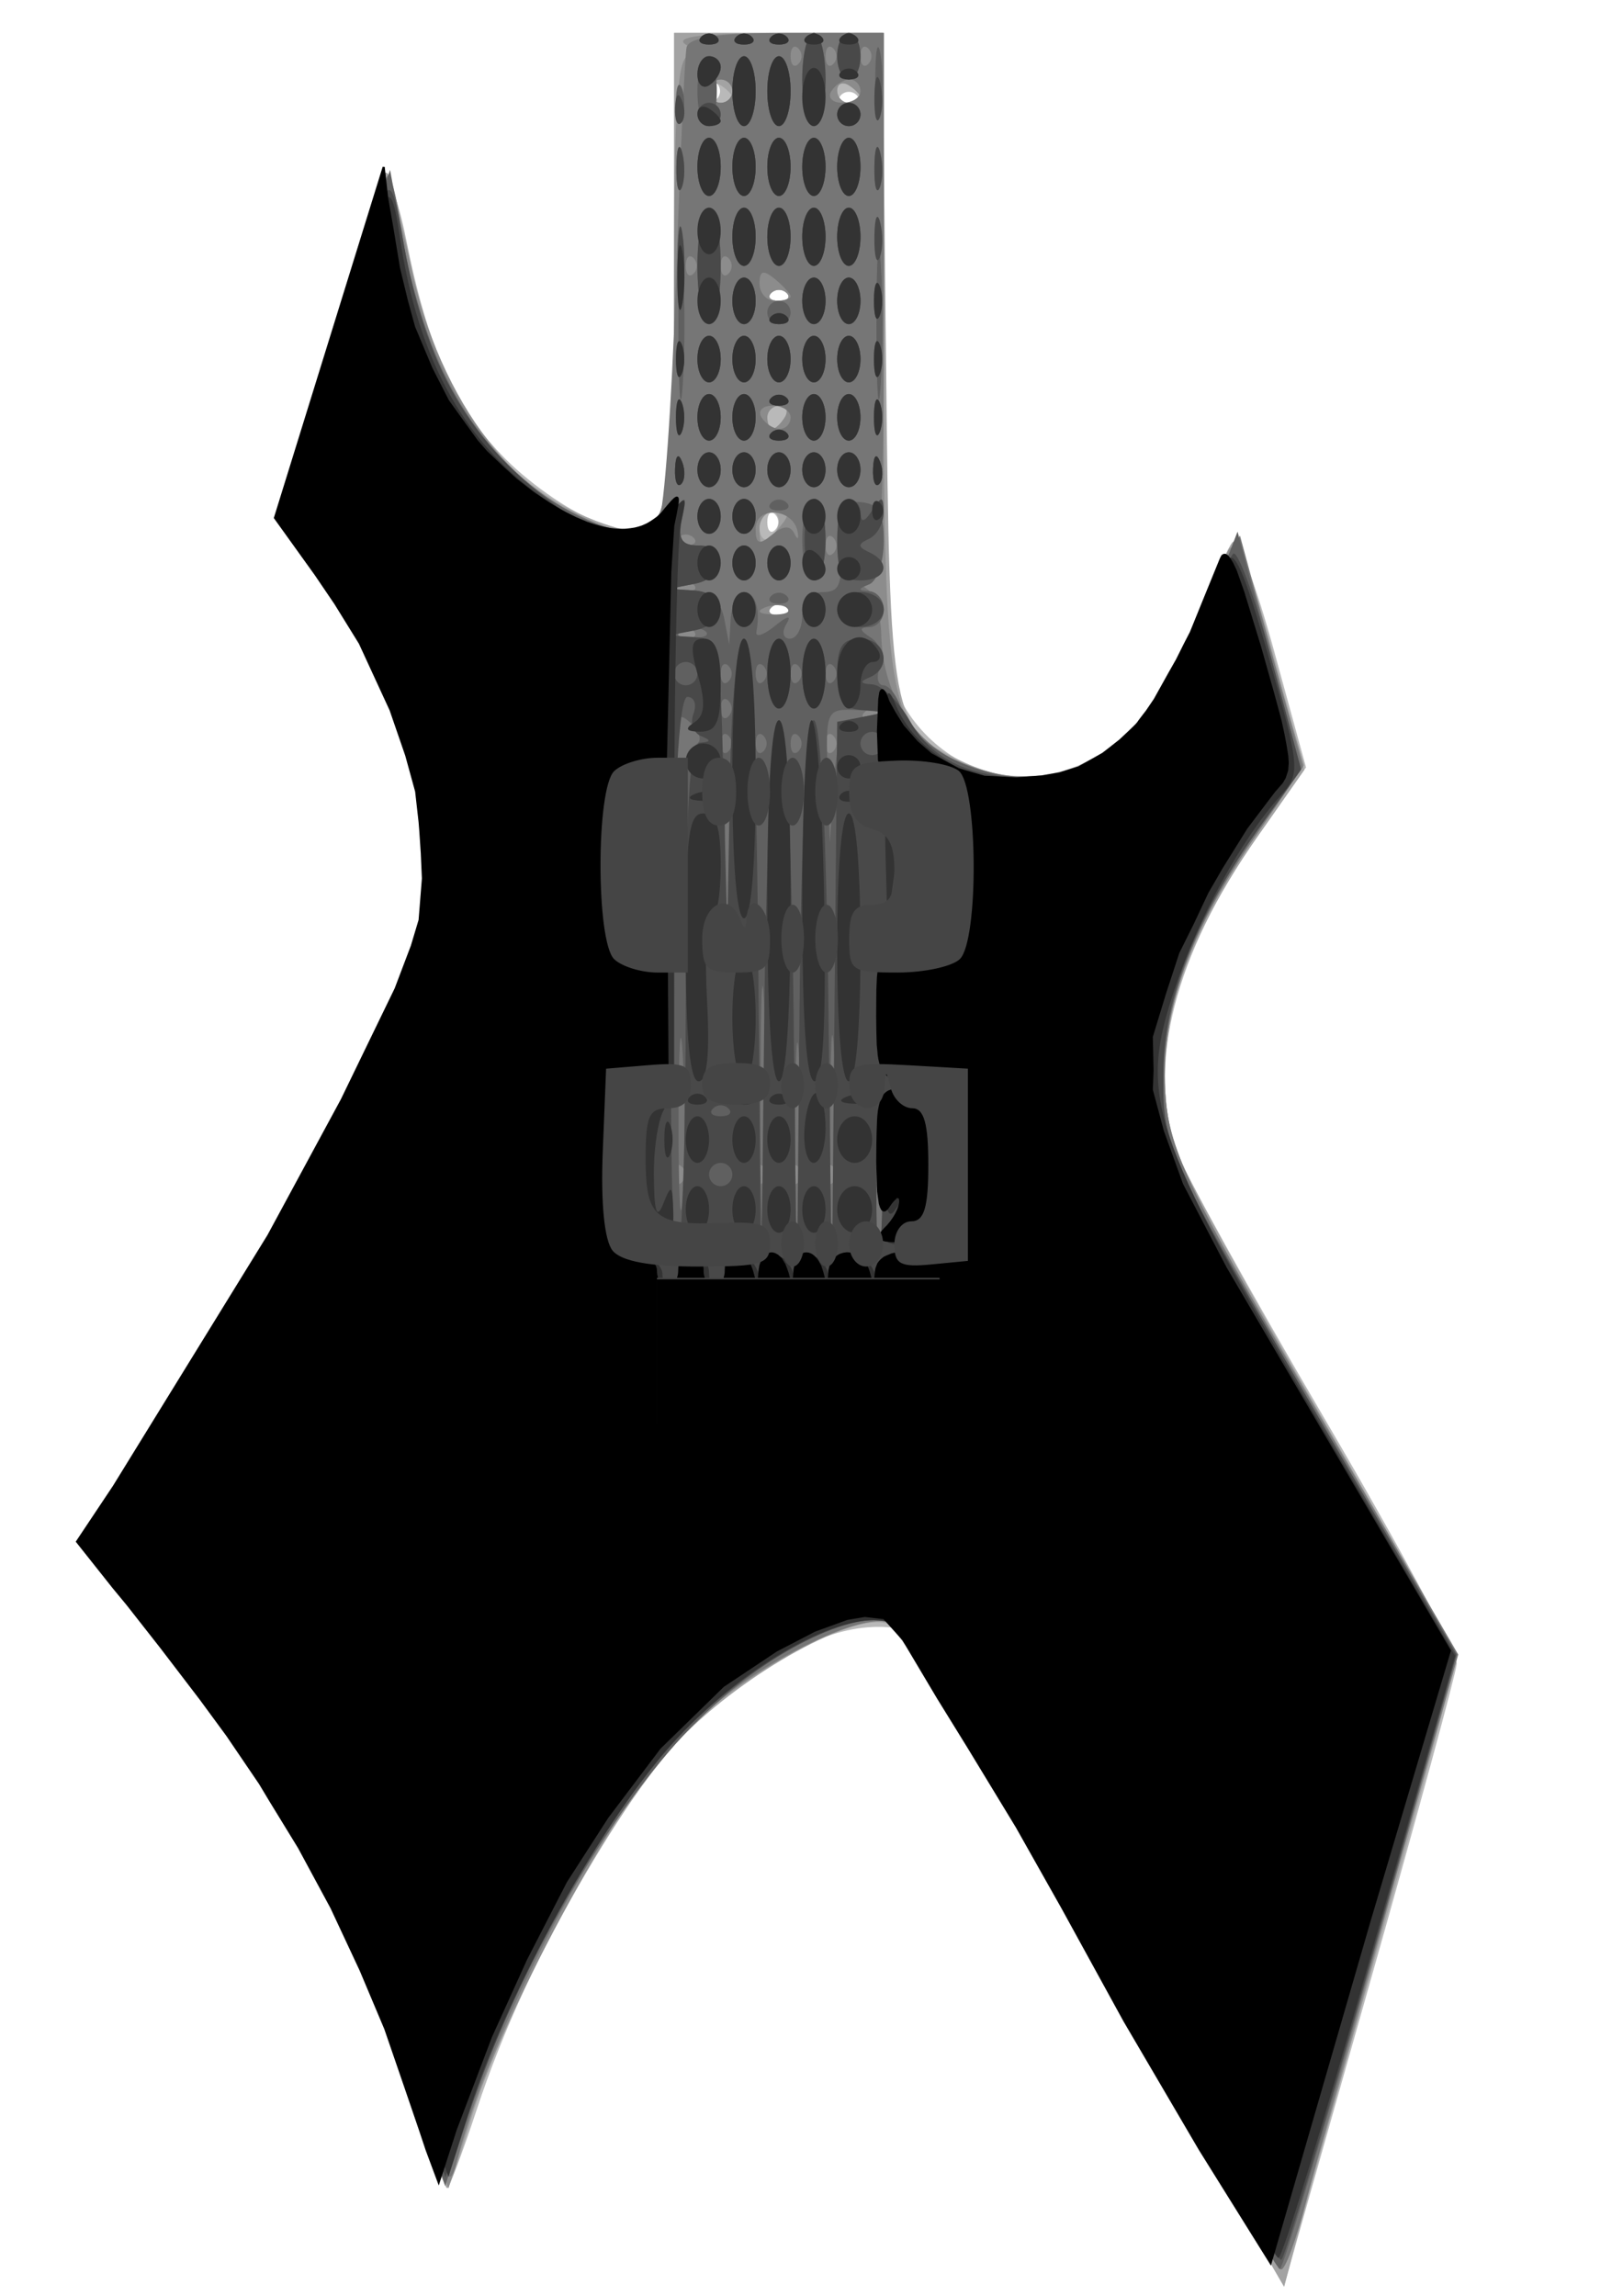 <?xml version="1.0" encoding="UTF-8" standalone="no"?>
<svg
   xmlns:dc="http://purl.org/dc/elements/1.1/"
   xmlns:cc="http://creativecommons.org/ns#"
   xmlns:rdf="http://www.w3.org/1999/02/22-rdf-syntax-ns#"
   xmlns:svg="http://www.w3.org/2000/svg"
   xmlns="http://www.w3.org/2000/svg"
   xmlns:sodipodi="http://sodipodi.sourceforge.net/DTD/sodipodi-0.dtd"
   xmlns:inkscape="http://www.inkscape.org/namespaces/inkscape"
   width="210mm"
   height="297mm"
   viewBox="0 0 210 297"
   version="1.1"
   id="svg8"
   inkscape:version="1.0.2-2 (e86c870879, 2021-01-15)"
   sodipodi:docname="metal-guitar.svg">
  <defs
     id="defs2" />
  <sodipodi:namedview
     id="base"
     pagecolor="#ffffff"
     bordercolor="#666666"
     borderopacity="1.0"
     inkscape:pageopacity="0.0"
     inkscape:pageshadow="2"
     inkscape:zoom="0.70710678"
     inkscape:cx="208.67795"
     inkscape:cy="524.80877"
     inkscape:document-units="mm"
     inkscape:current-layer="layer1"
     inkscape:document-rotation="0"
     showgrid="false"
     inkscape:window-width="1920"
     inkscape:window-height="1017"
     inkscape:window-x="1352"
     inkscape:window-y="-8"
     inkscape:window-maximized="1" />
  <g
     inkscape:label="Layer 1"
     inkscape:groupmode="layer"
     id="layer1">
    <g
       id="g877"
       transform="matrix(1.021,0,0,1.021,-5.85,-12.812)">
      <path
         style="fill:#b9b9b9;fill-opacity:1;stroke-width:1.476"
         d="m 160.264,288.246 c -4.503,-7.679 -15.303,-26.416 -24.002,-41.638 -8.698,-15.221 -16.593,-27.752 -17.543,-27.845 -6.447,-0.634 -13.277,2.41 -22.72,10.126 -9.816,8.021 -23.291,31.015 -29.845,50.93 -1.803,5.48 -3.502,9.963 -3.775,9.963 -0.273,0 -2.305,-5.48 -4.516,-12.177 -7.066,-21.409 -16.237,-37.614 -33.493,-59.185 l -8.086,-10.108 12.419,-19.412 c 6.831,-10.677 16.704,-27.926 21.94,-38.332 8.527,-16.945 9.52,-19.837 9.52,-27.712 0,-11.14 -4.135,-23.02 -12.19,-35.02 -3.443,-5.13 -6.2,-9.779 -6.127,-10.332 0.47,-3.53 11.639,-41.095 12.524,-42.122 0.599,-0.696 1.862,2.625 2.806,7.38 2.766,13.925 6.209,21.525 12.688,28.012 3.342,3.346 8.614,6.921 11.717,7.945 9.107,3.006 9.577,1.399 9.577,-32.76 V 16.719 h 13.284 13.284 v 38.192 c 0,21.006 0.413,40.258 0.918,42.783 1.203,6.013 7.039,11.711 13.173,12.862 11.25,2.111 20.604,-5.326 26.448,-21.026 1.459,-3.92 3.138,-7.667 3.731,-8.326 0.593,-0.659 2.915,5.501 5.161,13.689 l 4.083,14.887 -6.222,8.87 c -10.403,14.831 -13.989,28.813 -10.187,39.719 0.924,2.652 9.333,17.861 18.686,33.8 9.353,15.938 16.924,29.975 16.826,31.193 -0.098,1.218 -5.065,19.456 -11.038,40.531 l -10.858,38.317 z m -1.206,-56.68 c 0,-0.358 -0.767,-1.125 -1.704,-1.704 -1.056,-0.653 -1.303,-0.405 -0.651,0.651 1.052,1.701 2.355,2.284 2.355,1.053 z m -0.738,-8.205 c 0.502,-0.812 0.58,-1.476 0.174,-1.476 -0.406,0 -1.149,0.664 -1.65,1.476 -0.502,0.812 -0.58,1.476 -0.174,1.476 0.406,0 1.149,-0.664 1.65,-1.476 z m -7.042,-9.748 c -0.49,-0.49 -1.764,-0.543 -2.829,-0.116 -1.177,0.471 -0.828,0.821 0.892,0.892 1.556,0.064 2.428,-0.285 1.937,-0.775 z m -7.472,-5.996 c -0.541,-0.541 -0.984,-0.098 -0.984,0.984 0,1.082 0.443,1.525 0.984,0.984 0.541,-0.541 0.541,-1.427 0,-1.968 z m 11.808,0 c -0.541,-0.541 -0.984,-0.098 -0.984,0.984 0,1.082 0.443,1.525 0.984,0.984 0.541,-0.541 0.541,-1.427 0,-1.968 z m -9.102,-3.444 c 0.502,-0.812 0.58,-1.476 0.174,-1.476 -0.406,0 -1.149,0.664 -1.65,1.476 -0.502,0.812 -0.58,1.476 -0.174,1.476 0.406,0 1.149,-0.664 1.65,-1.476 z m 8.118,0.825 c 0,-0.358 -0.767,-1.125 -1.704,-1.704 -1.056,-0.653 -1.303,-0.405 -0.651,0.651 1.052,1.701 2.355,2.284 2.355,1.053 z M 105.429,89.535 c -0.541,-0.541 -1.427,-0.541 -1.968,0 -0.541,0.541 -0.098,0.984 0.984,0.984 1.082,0 1.525,-0.443 0.984,-0.984 z m -1.476,-11.808 c -0.541,-0.541 -0.984,-0.098 -0.984,0.984 0,1.082 0.443,1.525 0.984,0.984 0.541,-0.541 0.541,-1.427 0,-1.968 z m 1.476,-28.044 c -0.541,-0.541 -1.427,-0.541 -1.968,0 -0.541,0.541 -0.098,0.984 0.984,0.984 1.082,0 1.525,-0.443 0.984,-0.984 z M 96.573,23.115 c -0.541,-0.541 -0.984,-0.098 -0.984,0.984 0,1.082 0.443,1.525 0.984,0.984 0.541,-0.541 0.541,-1.427 0,-1.968 z m 17.712,1.476 c -0.541,-0.541 -1.427,-0.541 -1.968,0 -0.541,0.541 -0.098,0.984 0.984,0.984 1.082,0 1.525,-0.443 0.984,-0.984 z"
         id="path891" />
      <path
         style="fill:#a3a3a3;fill-opacity:1;stroke-width:1.476"
         d="m 162.487,291.986 c -3.287,-5.677 -14.069,-24.378 -23.96,-41.556 -9.891,-17.179 -19.031,-31.636 -20.312,-32.127 -4.092,-1.57 -18.046,6.117 -26.124,14.391 -8.479,8.685 -22.606,34.462 -26.808,48.914 -1.307,4.496 -2.607,8.174 -2.888,8.174 -0.282,0 -2.316,-5.48 -4.521,-12.177 -6.143,-18.659 -14.378,-33.979 -28.05,-52.182 -6.855,-9.126 -12.463,-17.001 -12.463,-17.499 0,-0.498 3.865,-7.025 8.589,-14.505 29.942,-47.41 36.941,-63.432 34.148,-78.162 -1.759,-9.277 -6.785,-20.236 -13.581,-29.616 l -5.139,-7.094 5.769,-20.213 c 6.861,-24.038 7.012,-24.498 7.798,-23.712 0.337,0.337 1.63,5.487 2.871,11.443 3.632,17.421 11.858,28.465 24.478,32.864 8.265,2.881 8.868,0.641 8.868,-32.971 V 16.719 h 13.2 13.2 l 0.453,41.697 c 0.497,45.731 0.609,46.326 9.519,50.554 5.97,2.833 11.335,2.807 16.922,-0.082 4.881,-2.524 12.096,-12.89 14.741,-21.178 0.932,-2.92 2.164,-5.826 2.739,-6.458 0.574,-0.632 2.854,5.599 5.066,13.847 l 4.021,14.996 -5.91,8.426 c -10.783,15.373 -14.185,28.638 -10.243,39.945 0.943,2.705 9.246,17.913 18.45,33.796 9.205,15.882 16.736,29.744 16.736,30.803 0,1.059 -4.069,16.338 -9.043,33.952 -4.973,17.615 -9.831,35.011 -10.795,38.659 l -1.753,6.632 z m -3.429,-60.42 c 0,-0.358 -0.767,-1.125 -1.704,-1.704 -1.056,-0.653 -1.303,-0.405 -0.651,0.651 1.052,1.701 2.355,2.284 2.355,1.053 z m 8.118,-0.825 c 0.502,-0.812 0.58,-1.476 0.174,-1.476 -0.406,0 -1.149,0.664 -1.65,1.476 -0.502,0.812 -0.58,1.476 -0.174,1.476 0.406,0 1.149,-0.664 1.65,-1.476 z m -8.856,-7.38 c 0.502,-0.812 0.58,-1.476 0.174,-1.476 -0.406,0 -1.149,0.664 -1.65,1.476 -0.502,0.812 -0.58,1.476 -0.174,1.476 0.406,0 1.149,-0.664 1.65,-1.476 z m 9.594,0.825 c 0,-0.358 -0.767,-1.125 -1.704,-1.704 -1.056,-0.653 -1.303,-0.405 -0.651,0.651 1.052,1.701 2.355,2.284 2.355,1.053 z m -14.25,-10.788 c 0.376,-0.609 -1.514,-1.107 -4.2,-1.107 -2.686,0 -4.576,0.498 -4.2,1.107 0.376,0.609 2.266,1.107 4.2,1.107 1.934,0 3.824,-0.498 4.2,-1.107 z m -7.323,-9.225 c 1.431,-1.924 1.308,-1.949 -0.936,-0.188 -1.421,1.114 -2.531,3.107 -2.466,4.428 0.097,2.01 0.251,2.04 0.936,0.188 0.451,-1.218 1.561,-3.21 2.466,-4.428 z m 7.703,0.257 c -2.223,-2.223 -2.264,-2.103 -0.54,1.573 1.026,2.188 2.108,3.27 2.405,2.405 0.297,-0.865 -0.542,-2.655 -1.865,-3.978 z M 105.429,89.535 c -0.541,-0.541 -1.427,-0.541 -1.968,0 -0.541,0.541 -0.098,0.984 0.984,0.984 1.082,0 1.525,-0.443 0.984,-0.984 z m -0.984,-10.911 c 0,-0.764 -0.554,-1.389 -1.23,-1.389 -0.677,0 -1.23,0.967 -1.23,2.149 0,1.182 0.554,1.807 1.23,1.389 0.676,-0.418 1.23,-1.385 1.23,-2.149 z m 0.738,-13.197 c 0.502,-0.812 0.209,-1.476 -0.651,-1.476 -0.86,0 -1.563,0.664 -1.563,1.476 0,0.812 0.293,1.476 0.651,1.476 0.358,0 1.061,-0.664 1.563,-1.476 z m 0.246,-15.744 c -0.541,-0.541 -1.427,-0.541 -1.968,0 -0.541,0.541 -0.098,0.984 0.984,0.984 1.082,0 1.525,-0.443 0.984,-0.984 z m -6.888,-24.759 c 0,-0.358 -0.664,-1.061 -1.476,-1.563 -0.812,-0.502 -1.476,-0.209 -1.476,0.651 0,0.86 0.664,1.563 1.476,1.563 0.812,0 1.476,-0.293 1.476,-0.651 z m 16.236,0 c 0,-0.358 -0.664,-1.061 -1.476,-1.563 -0.812,-0.502 -1.476,-0.209 -1.476,0.651 0,0.86 0.664,1.563 1.476,1.563 0.812,0 1.476,-0.293 1.476,-0.651 z"
         id="path889" />
      <path
         style="fill:#8c8c8c;fill-opacity:1;stroke-width:1.476"
         d="m 144.129,259.935 c -12.676,-22.085 -24.07,-40.801 -25.32,-41.589 -3.722,-2.348 -20.416,6.795 -28.186,15.437 -7.313,8.133 -21.257,34.225 -25.408,47.54 l -2.655,8.515 -4.631,-12.943 c -7.16,-20.01 -14.59,-33.62 -28.132,-51.533 -6.84,-9.047 -12.436,-16.824 -12.436,-17.281 0,-0.457 4.662,-8.213 10.359,-17.235 14.44,-22.865 29.239,-49.765 31.24,-56.784 4.059,-14.238 0.251,-30.216 -11.183,-46.924 l -6.173,-9.02 6.213,-21.236 c 3.417,-11.68 6.485,-21.507 6.816,-21.839 0.331,-0.331 1.736,4.67 3.12,11.114 3.751,17.458 13.815,30.545 25.8,33.553 6.79,1.704 7.607,-1.763 7.607,-32.277 0,-21.214 0.435,-27.768 1.845,-27.785 1.23,-0.015 1.107,-0.5 -0.369,-1.453 -1.518,-0.981 2.079,-1.438 11.439,-1.453 l 13.653,-0.023 v 39.9 c 0,45.308 0.613,48.694 9.494,52.404 11.995,5.012 21.093,0.682 28.276,-13.455 2.508,-4.936 5.041,-10.582 5.63,-12.546 0.867,-2.891 1.908,-0.705 5.46,11.461 l 4.389,15.033 -6.528,9.535 c -8.35,12.196 -11.833,22.541 -10.995,32.651 0.551,6.643 3.065,11.887 17.793,37.115 9.433,16.158 17.597,30.546 18.141,31.972 0.964,2.528 -19.772,79.338 -21.412,79.314 -0.441,-0.006 -11.172,-18.082 -23.848,-40.167 z m 14.929,-28.369 c 0,-0.358 -0.767,-1.125 -1.704,-1.704 -1.056,-0.653 -1.303,-0.405 -0.651,0.651 1.052,1.701 2.355,2.284 2.355,1.053 z m 8.571,-3.078 c -0.454,-0.454 -1.28,0.365 -1.834,1.82 -0.801,2.104 -0.631,2.273 0.826,0.826 1.009,-1.001 1.462,-2.192 1.008,-2.647 z m -1.008,-5.521 c -1.458,-1.447 -1.627,-1.277 -0.826,0.826 0.554,1.456 1.38,2.275 1.834,1.82 0.454,-0.454 9.5e-4,-1.645 -1.008,-2.647 z m -8.301,0.394 c 0.502,-0.812 0.58,-1.476 0.174,-1.476 -0.406,0 -1.149,0.664 -1.65,1.476 -0.502,0.812 -0.58,1.476 -0.174,1.476 0.406,0 1.149,-0.664 1.65,-1.476 z m -3.108,-12.177 c 1.825,-2.914 -0.048,-7.133 -3.639,-8.2 -1.203,-0.357 -0.93,0.281 0.635,1.486 4.287,3.3 2.544,7.822 -3.012,7.815 -2.543,-0.003 -4.29,0.533 -3.883,1.192 1.259,2.038 8.193,0.432 9.899,-2.293 z m -7.763,-7.011 c 0.973,0 1.343,-0.427 0.821,-0.948 -1.439,-1.439 -5.46,2.458 -5.354,5.188 0.063,1.626 0.525,1.329 1.428,-0.919 0.734,-1.827 2.131,-3.321 3.104,-3.321 z M 105.429,89.535 c -0.541,-0.541 -1.427,-0.541 -1.968,0 -0.541,0.541 -0.098,0.984 0.984,0.984 1.082,0 1.525,-0.443 0.984,-0.984 z m -0.984,-10.086 c 1.49,-1.796 1.431,-2.214 -0.311,-2.214 -1.182,0 -2.149,0.996 -2.149,2.214 0,1.218 0.14,2.214 0.311,2.214 0.171,0 1.138,-0.996 2.149,-2.214 z m 0.738,-14.022 c 0.502,-0.812 0.209,-1.476 -0.651,-1.476 -0.86,0 -1.563,0.664 -1.563,1.476 0,0.812 0.293,1.476 0.651,1.476 0.358,0 1.061,-0.664 1.563,-1.476 z m 0.246,-15.744 c -0.541,-0.541 -1.427,-0.541 -1.968,0 -0.541,0.541 -0.098,0.984 0.984,0.984 1.082,0 1.525,-0.443 0.984,-0.984 z M 98.541,24.099 c 0,-0.812 -0.664,-1.476 -1.476,-1.476 -0.812,0 -1.476,0.664 -1.476,1.476 0,0.812 0.664,1.476 1.476,1.476 0.812,0 1.476,-0.664 1.476,-1.476 z m 16.236,0.825 c 0,-0.358 -0.664,-1.061 -1.476,-1.563 -0.812,-0.502 -1.476,-0.209 -1.476,0.651 0,0.86 0.664,1.563 1.476,1.563 0.812,0 1.476,-0.293 1.476,-0.651 z"
         id="path887" />
      <path
         style="fill:#767676;fill-opacity:1;stroke-width:1.476"
         d="m 144.298,260.019 c -12.583,-22.034 -24.05,-40.791 -25.481,-41.681 -3.655,-2.273 -19.789,6.255 -27.349,14.456 -9.893,10.733 -23.821,37.47 -27.747,53.267 -1.011,4.066 -1.405,3.47 -5.231,-7.917 C 51.849,258.384 43.541,242.985 29.797,224.967 18.003,209.505 17.111,207.87 18.929,205.041 c 13.427,-20.901 28.138,-45.862 34.234,-58.086 6.724,-13.485 7.547,-16.164 7.481,-24.354 -0.089,-11.036 -4.181,-22.543 -12.385,-34.828 -3.193,-4.782 -5.797,-9.607 -5.785,-10.722 0.025,-2.404 11.417,-41.264 12.379,-42.226 0.365,-0.365 1.131,2.553 1.704,6.483 2.491,17.095 10.407,30.361 21.491,36.016 6.52,3.326 9.512,3.599 11.182,1.02 0.657,-1.015 1.625,-14.465 2.151,-29.889 0.526,-15.424 1.135,-28.875 1.353,-29.889 0.279,-1.297 4.052,-1.845 12.697,-1.845 H 117.729 V 51.405 c 0,26.753 -0.422,34.692 -1.845,34.709 -1.282,0.016 -1.348,0.353 -0.215,1.107 0.897,0.596 1.681,3.187 1.743,5.757 0.277,11.519 9.044,19.103 20.58,17.803 8.61,-0.971 12.893,-5.158 19.49,-19.054 l 5.382,-11.339 3.982,14.673 3.982,14.673 -6.453,9.425 c -8.288,12.105 -11.756,22.454 -10.917,32.572 0.556,6.702 3.14,12.062 18.858,39.111 l 18.214,31.344 -8.56,30.476 c -4.708,16.762 -9.546,34.295 -10.751,38.963 -1.205,4.668 -2.607,8.48 -3.116,8.471 -0.509,-0.009 -11.221,-18.044 -23.804,-40.078 z m 16.605,-27.848 c -1.827,-0.734 -3.321,-2.131 -3.321,-3.104 0,-0.973 -0.427,-1.343 -0.948,-0.821 -1.439,1.439 2.458,5.46 5.188,5.354 1.626,-0.063 1.329,-0.525 -0.919,-1.428 z m 6.726,-3.683 c -0.454,-0.454 -1.28,0.365 -1.834,1.82 -0.801,2.104 -0.631,2.273 0.826,0.826 1.009,-1.001 1.462,-2.192 1.008,-2.647 z m -9.484,-4.466 c 0.504,-1.314 0.257,-1.906 -0.58,-1.389 -0.803,0.496 -1.459,1.527 -1.459,2.291 0,2.123 1.058,1.655 2.039,-0.902 z m 8.476,-1.055 c -1.458,-1.447 -1.627,-1.277 -0.826,0.826 0.554,1.456 1.38,2.275 1.834,1.82 0.454,-0.454 9.5e-4,-1.645 -1.008,-2.647 z m -3.627,-2.066 c -0.541,-0.541 -1.427,-0.541 -1.968,0 -0.541,0.541 -0.098,0.984 0.984,0.984 1.082,0 1.525,-0.443 0.984,-0.984 z m -7.783,-9.717 c 1.825,-2.914 -0.048,-7.133 -3.639,-8.2 -1.203,-0.357 -0.93,0.281 0.635,1.486 3.873,2.981 2.58,7.714 -2.26,8.276 -5.122,0.594 -7.458,-5.076 -3.334,-8.091 1.472,-1.077 1.967,-1.957 1.1,-1.957 -3.49,0 -5.398,4.354 -3.619,8.259 1.305,2.865 2.62,3.634 5.603,3.277 2.144,-0.256 4.625,-1.628 5.515,-3.049 z m -52.734,-41.943 c -0.541,-0.541 -0.984,-0.098 -0.984,0.984 0,1.082 0.443,1.525 0.984,0.984 0.541,-0.541 0.541,-1.427 0,-1.968 z m 4.428,0 c -0.541,-0.541 -0.984,-0.098 -0.984,0.984 0,1.082 0.443,1.525 0.984,0.984 0.541,-0.541 0.541,-1.427 0,-1.968 z m 4.428,0 c -0.541,-0.541 -0.984,-0.098 -0.984,0.984 0,1.082 0.443,1.525 0.984,0.984 0.541,-0.541 0.541,-1.427 0,-1.968 z m 5.904,0 c -0.541,-0.541 -0.984,-0.098 -0.984,0.984 0,1.082 0.443,1.525 0.984,0.984 0.541,-0.541 0.541,-1.427 0,-1.968 z M 92.145,160.384 c -0.541,-0.541 -0.984,-0.098 -0.984,0.984 0,1.082 0.443,1.525 0.984,0.984 0.541,-0.541 0.541,-1.427 0,-1.968 z m 10.332,0 c -0.541,-0.541 -0.984,-0.098 -0.984,0.984 0,1.082 0.443,1.525 0.984,0.984 0.541,-0.541 0.541,-1.427 0,-1.968 z m 4.428,0 c -0.541,-0.541 -0.984,-0.098 -0.984,0.984 0,1.082 0.443,1.525 0.984,0.984 0.541,-0.541 0.541,-1.427 0,-1.968 z m 4.428,0 c -0.541,-0.541 -0.984,-0.098 -0.984,0.984 0,1.082 0.443,1.525 0.984,0.984 0.541,-0.541 0.541,-1.427 0,-1.968 z m 5.904,0 c -0.541,-0.541 -0.984,-0.098 -0.984,0.984 0,1.082 0.443,1.525 0.984,0.984 0.541,-0.541 0.541,-1.427 0,-1.968 z m -5.904,-54.613 c -0.541,-0.541 -0.984,-0.098 -0.984,0.984 0,1.082 0.443,1.525 0.984,0.984 0.541,-0.541 0.541,-1.427 0,-1.968 z m 5.904,-2.952 c -0.541,-0.541 -1.427,-0.541 -1.968,0 -0.541,0.541 -0.098,0.984 0.984,0.984 1.082,0 1.525,-0.443 0.984,-0.984 z M 93.621,92.488 c -0.541,-0.541 -1.427,-0.541 -1.968,0 -0.541,0.541 -0.098,0.984 0.984,0.984 1.082,0 1.525,-0.443 0.984,-0.984 z m 11.9,-2.86 c -0.49,-0.49 -1.764,-0.543 -2.829,-0.117 -1.177,0.471 -0.828,0.821 0.892,0.892 1.556,0.064 2.428,-0.285 1.937,-0.775 z m -11.9,-3.044 c -0.541,-0.541 -1.427,-0.541 -1.968,0 -0.541,0.541 -0.098,0.984 0.984,0.984 1.082,0 1.525,-0.443 0.984,-0.984 z m 17.712,-5.904 c -0.541,-0.541 -0.984,-0.098 -0.984,0.984 0,1.082 0.443,1.525 0.984,0.984 0.541,-0.541 0.541,-1.427 0,-1.968 z m -17.712,0 c -0.541,-0.541 -1.427,-0.541 -1.968,0 -0.541,0.541 -0.098,0.984 0.984,0.984 1.082,0 1.525,-0.443 0.984,-0.984 z m 12.784,-0.517 c 0.424,0.866 0.6,0.728 0.39,-0.307 -0.595,-2.94 -5.302,-3.236 -5.302,-0.333 0,1.98 0.432,2.144 2.07,0.785 1.434,-1.19 2.307,-1.234 2.841,-0.144 z m -0.484,-14.735 c 0,-0.812 -1.036,-1.476 -2.301,-1.476 -1.266,0 -1.891,0.664 -1.389,1.476 0.502,0.812 1.537,1.476 2.301,1.476 0.764,0 1.389,-0.664 1.389,-1.476 z m 0,-15.317 c 0,-0.307 -0.886,-1.292 -1.968,-2.191 -1.49,-1.236 -1.968,-1.101 -1.968,0.557 0,1.205 0.886,2.191 1.968,2.191 1.082,0 1.968,-0.251 1.968,-0.557 z M 93.621,45.255 c -0.541,-0.541 -0.984,-0.098 -0.984,0.984 0,1.082 0.443,1.525 0.984,0.984 0.541,-0.541 0.541,-1.427 0,-1.968 z m 4.428,0 c -0.541,-0.541 -0.984,-0.098 -0.984,0.984 0,1.082 0.443,1.525 0.984,0.984 0.541,-0.541 0.541,-1.427 0,-1.968 z m 0.492,-21.156 c 0,-0.812 -0.664,-1.476 -1.476,-1.476 -0.812,0 -1.476,0.664 -1.476,1.476 0,0.812 0.664,1.476 1.476,1.476 0.812,0 1.476,-0.664 1.476,-1.476 z m 16.236,0 c 0,-0.812 -0.625,-1.476 -1.389,-1.476 -0.764,0 -1.799,0.664 -2.301,1.476 -0.502,0.812 0.123,1.476 1.389,1.476 1.266,0 2.301,-0.664 2.301,-1.476 z M 106.905,18.687 c -0.541,-0.541 -0.984,-0.098 -0.984,0.984 0,1.082 0.443,1.525 0.984,0.984 0.541,-0.541 0.541,-1.427 0,-1.968 z m 4.428,0 c -0.541,-0.541 -0.984,-0.098 -0.984,0.984 0,1.082 0.443,1.525 0.984,0.984 0.541,-0.541 0.541,-1.427 0,-1.968 z m 4.428,0 c -0.541,-0.541 -0.984,-0.098 -0.984,0.984 0,1.082 0.443,1.525 0.984,0.984 0.541,-0.541 0.541,-1.427 0,-1.968 z"
         id="path885" />
      <path
         style="fill:#606060;fill-opacity:1;stroke-width:1.476"
         d="m 144.298,259.945 c -12.583,-22.035 -23.969,-40.727 -25.302,-41.537 -4.423,-2.688 -15.911,3.118 -25.633,12.954 -10.056,10.173 -22.139,30.935 -27.697,47.587 l -3.528,10.57 -3.324,-10.57 C 53.21,261.129 43.281,242.62 29.832,224.927 19.752,211.666 17.319,207.549 18.494,205.739 32.998,183.387 45.818,161.742 52.534,148.263 60.065,133.149 60.892,130.564 60.796,122.433 60.663,111.159 56.544,99.623 48.332,87.531 L 42.058,78.292 46.707,61.682 c 2.557,-9.136 5.505,-19.083 6.552,-22.106 l 1.903,-5.496 1.835,9.96 c 1.009,5.478 3.437,13.121 5.395,16.984 6.906,13.628 22.99,23.18 28.217,16.758 2.154,-2.647 2.218,-2.623 1.538,0.56 -0.541,2.531 -0.04,3.321 2.104,3.321 3.95,0 3.524,4.086 -0.507,4.862 -3.297,0.635 -3.298,0.641 -0.103,0.841 2.078,0.13 3.445,1.378 3.858,3.522 l 0.64,3.321 0.201,-3.321 c 0.111,-1.827 0.865,-3.321 1.677,-3.321 1.421,0 2.107,2.21 1.568,5.047 -0.142,0.746 0.903,0.414 2.323,-0.738 1.648,-1.338 2.18,-1.428 1.472,-0.25 -0.61,1.015 -0.405,1.845 0.455,1.845 0.86,0 1.563,-1.328 1.563,-2.952 0,-1.844 0.984,-2.952 2.622,-2.952 2.163,0 2.525,-1.02 2.067,-5.823 -0.492,-5.163 -0.204,-5.797 2.544,-5.59 2.455,0.185 3.099,1.217 3.099,4.962 0,2.601 -0.83,5.064 -1.845,5.473 -1.476,0.596 -1.476,0.768 0,0.861 1.015,0.064 1.845,1.113 1.845,2.331 0,1.218 -0.83,2.224 -1.845,2.237 -1.319,0.016 -1.257,0.395 0.215,1.327 1.133,0.717 1.652,2.368 1.153,3.667 -0.499,1.3 -0.308,2.363 0.423,2.363 0.732,0 1.766,1.374 2.299,3.054 1.468,4.625 9.387,8.742 16.826,8.749 5.776,0.005 7.218,-0.724 12.546,-6.343 3.504,-3.695 7.524,-10.231 9.618,-15.637 l 3.598,-9.289 4.022,15.075 4.022,15.075 -4.977,6.928 c -11.683,16.262 -15.352,31.692 -10.37,43.615 1.159,2.774 9.523,17.753 18.586,33.288 l 16.479,28.244 -10.837,38.984 c -5.96,21.441 -11.169,38.963 -11.575,38.937 -0.406,-0.026 -11.033,-18.076 -23.616,-40.111 z m 20.761,-27.78 c 1.57,-0.84 2.855,-2.216 2.855,-3.057 0,-0.841 -1.044,-0.486 -2.319,0.79 -2.646,2.646 -2.553,2.623 -5.678,1.424 -4.433,-1.701 -2.099,-9.436 2.847,-9.436 0.282,0 1.556,1.044 2.831,2.319 1.276,1.276 2.319,1.631 2.319,0.79 0,-2.133 -5.715,-4.974 -8.137,-4.044 -3.832,1.47 -5.185,6.128 -2.779,9.563 2.5,3.569 3.932,3.862 8.061,1.652 z m -18.301,-6.836 c -0.541,-0.541 -1.427,-0.541 -1.968,0 -0.541,0.541 -0.098,0.984 0.984,0.984 1.082,0 1.525,-0.443 0.984,-0.984 z m 7.813,-12.967 c 2.386,-2.875 1.462,-6.658 -2.224,-9.1 -5.759,-3.817 -12.639,4.587 -7.754,9.472 2.428,2.428 7.821,2.227 9.978,-0.372 z m -8.782,-1.528 c -2.636,-3.176 -0.714,-6.661 3.674,-6.661 2.08,0 4.168,1.005 4.639,2.233 0.978,2.549 -1.876,6.623 -4.639,6.623 -1.019,0 -2.672,-0.988 -3.674,-2.195 z M 102.591,140.335 c -0.274,-6.697 -0.497,-1.218 -0.497,12.177 0,13.395 0.224,18.875 0.497,12.177 0.273,-6.697 0.273,-17.657 0,-24.354 z m 4.424,6.642 c -0.284,-5.48 -0.516,-0.996 -0.516,9.963 0,10.959 0.232,15.443 0.516,9.963 0.284,-5.48 0.284,-14.447 0,-19.926 z m 4.431,-0.673 c -0.281,-5.921 -0.513,-1.467 -0.515,9.899 -0.003,11.365 0.228,16.21 0.511,10.766 0.283,-5.444 0.285,-14.743 0.004,-20.664 z m 5.892,9.53 c -0.304,-3.856 -0.553,-0.701 -0.553,7.011 0,7.712 0.249,10.867 0.553,7.011 0.304,-3.856 0.304,-10.166 0,-14.022 z M 92.255,146.297 c -0.289,-5.106 -0.528,-1.312 -0.531,8.429 -0.003,9.742 0.234,13.919 0.526,9.283 0.292,-4.636 0.294,-12.607 0.006,-17.712 z m 5.887,-30.283 c -0.32,-3.062 -0.586,-0.919 -0.593,4.764 -0.006,5.683 0.255,8.188 0.581,5.568 0.326,-2.62 0.331,-7.27 0.012,-10.332 z m -6.004,5.133 c -0.409,-1.015 -0.744,-0.184 -0.744,1.845 0,2.03 0.335,2.86 0.744,1.845 0.409,-1.015 0.409,-2.675 0,-3.69 z M 115.22,103.36 c 2.694,-0.523 2.556,-0.664 -0.812,-0.831 -4.01,-0.199 -4.056,-0.099 -3.786,8.286 l 0.273,8.487 0.539,-7.656 c 0.457,-6.499 1.03,-7.751 3.786,-8.286 z m -21.137,3.401 c 0.649,-0.409 0.257,-1.599 -0.871,-2.646 -1.731,-1.607 -2.016,-0.802 -1.83,5.166 0.158,5.036 0.408,5.797 0.871,2.646 0.358,-2.433 1.181,-4.758 1.83,-5.166 z m 3.966,-0.989 c -0.541,-0.541 -0.984,-0.098 -0.984,0.984 0,1.082 0.443,1.525 0.984,0.984 0.541,-0.541 0.541,-1.427 0,-1.968 z m 4.428,0 c -0.541,-0.541 -0.984,-0.098 -0.984,0.984 0,1.082 0.443,1.525 0.984,0.984 0.541,-0.541 0.541,-1.427 0,-1.968 z m 4.428,0 c -0.541,-0.541 -0.984,-0.098 -0.984,0.984 0,1.082 0.443,1.525 0.984,0.984 0.541,-0.541 0.541,-1.427 0,-1.968 z m -8.856,-4.428 c -0.541,-0.541 -0.984,-0.098 -0.984,0.984 0,1.082 0.443,1.525 0.984,0.984 0.541,-0.541 0.541,-1.427 0,-1.968 z m 0,-4.428 c -0.541,-0.541 -0.984,-0.098 -0.984,0.984 0,1.082 0.443,1.525 0.984,0.984 0.541,-0.541 0.541,-1.427 0,-1.968 z m 4.428,0 c -0.541,-0.541 -0.984,-0.098 -0.984,0.984 0,1.082 0.443,1.525 0.984,0.984 0.541,-0.541 0.541,-1.427 0,-1.968 z m 4.428,0 c -0.541,-0.541 -0.984,-0.098 -0.984,0.984 0,1.082 0.443,1.525 0.984,0.984 0.541,-0.541 0.541,-1.427 0,-1.968 z m 4.428,0 c -0.541,-0.541 -0.984,-0.098 -0.984,0.984 0,1.082 0.443,1.525 0.984,0.984 0.541,-0.541 0.541,-1.427 0,-1.968 z M 95.189,92.58 c -0.49,-0.49 -1.764,-0.543 -2.829,-0.117 -1.177,0.471 -0.828,0.821 0.892,0.892 1.556,0.064 2.428,-0.285 1.937,-0.775 z m 8.272,-4.52 c 0.541,-0.541 1.427,-0.541 1.968,0 0.541,0.541 0.098,0.984 -0.984,0.984 -1.082,0 -1.525,-0.443 -0.984,-0.984 z m -4.92,-4.182 c 0,-1.218 0.664,-2.214 1.476,-2.214 0.812,0 1.476,0.996 1.476,2.214 0,1.218 -0.664,2.214 -1.476,2.214 -0.812,0 -1.476,-0.996 -1.476,-2.214 z m 4.428,0 c 0,-1.218 0.664,-2.214 1.476,-2.214 0.812,0 1.476,0.996 1.476,2.214 0,1.218 -0.664,2.214 -1.476,2.214 -0.812,0 -1.476,-0.996 -1.476,-2.214 z m 4.428,-2.952 c 0,-2.841 0.664,-5.166 1.476,-5.166 0.812,0 1.476,2.325 1.476,5.166 0,2.841 -0.664,5.166 -1.476,5.166 -0.812,0 -1.476,-2.325 -1.476,-5.166 z m -13.284,-2.952 c 0,-1.218 0.664,-2.214 1.476,-2.214 0.812,0 1.476,0.996 1.476,2.214 0,1.218 -0.664,2.214 -1.476,2.214 -0.812,0 -1.476,-0.996 -1.476,-2.214 z m 4.428,0 c 0,-1.218 0.664,-2.214 1.476,-2.214 0.812,0 1.476,0.996 1.476,2.214 0,1.218 -0.664,2.214 -1.476,2.214 -0.812,0 -1.476,-0.996 -1.476,-2.214 z m 4.92,-1.722 c 0.541,-0.541 1.427,-0.541 1.968,0 0.541,0.541 0.098,0.984 -0.984,0.984 -1.082,0 -1.525,-0.443 -0.984,-0.984 z M 91.278,71.946 c 0.071,-1.719 0.421,-2.069 0.892,-0.892 0.426,1.065 0.374,2.339 -0.116,2.829 -0.49,0.49 -0.839,-0.381 -0.775,-1.937 z m 2.835,0.123 c 0,-1.218 0.664,-2.214 1.476,-2.214 0.812,0 1.476,0.996 1.476,2.214 0,1.218 -0.664,2.214 -1.476,2.214 -0.812,0 -1.476,-0.996 -1.476,-2.214 z m 4.428,0 c 0,-1.218 0.664,-2.214 1.476,-2.214 0.812,0 1.476,0.996 1.476,2.214 0,1.218 -0.664,2.214 -1.476,2.214 -0.812,0 -1.476,-0.996 -1.476,-2.214 z m 4.428,0 c 0,-1.218 0.664,-2.214 1.476,-2.214 0.812,0 1.476,0.996 1.476,2.214 0,1.218 -0.664,2.214 -1.476,2.214 -0.812,0 -1.476,-0.996 -1.476,-2.214 z m 4.428,0 c 0,-1.218 0.664,-2.214 1.476,-2.214 0.812,0 1.476,0.996 1.476,2.214 0,1.218 -0.664,2.214 -1.476,2.214 -0.812,0 -1.476,-0.996 -1.476,-2.214 z m 4.428,0 c 0,-1.218 0.664,-2.214 1.476,-2.214 0.812,0 1.476,0.996 1.476,2.214 0,1.218 -0.664,2.214 -1.476,2.214 -0.812,0 -1.476,-0.996 -1.476,-2.214 z m 4.545,-0.123 c 0.071,-1.719 0.421,-2.069 0.892,-0.892 0.426,1.065 0.374,2.339 -0.116,2.829 -0.49,0.49 -0.839,-0.381 -0.775,-1.937 z M 91.707,53.619 c 0,-8.524 0.244,-12.011 0.542,-7.749 0.298,4.262 0.298,11.236 0,15.498 -0.298,4.262 -0.542,0.775 -0.542,-7.749 z m 2.406,11.808 c 0,-1.624 0.664,-2.952 1.476,-2.952 0.812,0 1.476,1.328 1.476,2.952 0,1.624 -0.664,2.952 -1.476,2.952 -0.812,0 -1.476,-1.328 -1.476,-2.952 z m 4.428,0 c 0,-1.624 0.664,-2.952 1.476,-2.952 0.812,0 1.476,1.328 1.476,2.952 0,1.624 -0.664,2.952 -1.476,2.952 -0.812,0 -1.476,-1.328 -1.476,-2.952 z m 4.92,1.968 c 0.541,-0.541 1.427,-0.541 1.968,0 0.541,0.541 0.098,0.984 -0.984,0.984 -1.082,0 -1.525,-0.443 -0.984,-0.984 z m 3.936,-1.968 c 0,-1.624 0.664,-2.952 1.476,-2.952 0.812,0 1.476,1.328 1.476,2.952 0,1.624 -0.664,2.952 -1.476,2.952 -0.812,0 -1.476,-1.328 -1.476,-2.952 z m 4.428,0 c 0,-1.624 0.664,-2.952 1.476,-2.952 0.812,0 1.476,1.328 1.476,2.952 0,1.624 -0.664,2.952 -1.476,2.952 -0.812,0 -1.476,-1.328 -1.476,-2.952 z m 4.974,-11.808 c 0,-8.524 0.244,-12.011 0.542,-7.749 0.298,4.262 0.298,11.236 0,15.498 -0.298,4.262 -0.542,0.775 -0.542,-7.749 z m -13.338,9.348 c 0.541,-0.541 1.427,-0.541 1.968,0 0.541,0.541 0.098,0.984 -0.984,0.984 -1.082,0 -1.525,-0.443 -0.984,-0.984 z m -9.348,-4.92 c 0,-1.624 0.664,-2.952 1.476,-2.952 0.812,0 1.476,1.328 1.476,2.952 0,1.624 -0.664,2.952 -1.476,2.952 -0.812,0 -1.476,-1.328 -1.476,-2.952 z m 4.428,0 c 0,-1.624 0.664,-2.952 1.476,-2.952 0.812,0 1.476,1.328 1.476,2.952 0,1.624 -0.664,2.952 -1.476,2.952 -0.812,0 -1.476,-1.328 -1.476,-2.952 z m 4.428,0 c 0,-1.624 0.664,-2.952 1.476,-2.952 0.812,0 1.476,1.328 1.476,2.952 0,1.624 -0.664,2.952 -1.476,2.952 -0.812,0 -1.476,-1.328 -1.476,-2.952 z m 4.428,0 c 0,-1.624 0.664,-2.952 1.476,-2.952 0.812,0 1.476,1.328 1.476,2.952 0,1.624 -0.664,2.952 -1.476,2.952 -0.812,0 -1.476,-1.328 -1.476,-2.952 z m 4.428,0 c 0,-1.624 0.664,-2.952 1.476,-2.952 0.812,0 1.476,1.328 1.476,2.952 0,1.624 -0.664,2.952 -1.476,2.952 -0.812,0 -1.476,-1.328 -1.476,-2.952 z M 94.113,46.239 c 0,-4.059 0.664,-7.38 1.476,-7.38 0.812,0 1.476,3.321 1.476,7.38 0,4.059 -0.664,7.38 -1.476,7.38 -0.812,0 -1.476,-3.321 -1.476,-7.38 z m 4.428,4.428 c 0,-1.624 0.664,-2.952 1.476,-2.952 0.812,0 1.476,1.328 1.476,2.952 0,1.624 -0.664,2.952 -1.476,2.952 -0.812,0 -1.476,-1.328 -1.476,-2.952 z m 4.428,1.476 c 0,-0.812 0.664,-1.476 1.476,-1.476 0.812,0 1.476,0.664 1.476,1.476 0,0.812 -0.664,1.476 -1.476,1.476 -0.812,0 -1.476,-0.664 -1.476,-1.476 z m 4.428,-1.476 c 0,-1.624 0.664,-2.952 1.476,-2.952 0.812,0 1.476,1.328 1.476,2.952 0,1.624 -0.664,2.952 -1.476,2.952 -0.812,0 -1.476,-1.328 -1.476,-2.952 z m 4.428,0 c 0,-1.624 0.664,-2.952 1.476,-2.952 0.812,0 1.476,1.328 1.476,2.952 0,1.624 -0.664,2.952 -1.476,2.952 -0.812,0 -1.476,-1.328 -1.476,-2.952 z M 98.541,42.549 c 0,-2.03 0.664,-3.69 1.476,-3.69 0.812,0 1.476,1.661 1.476,3.69 0,2.03 -0.664,3.69 -1.476,3.69 -0.812,0 -1.476,-1.661 -1.476,-3.69 z m 4.428,0 c 0,-2.03 0.664,-3.69 1.476,-3.69 0.812,0 1.476,1.661 1.476,3.69 0,2.03 -0.664,3.69 -1.476,3.69 -0.812,0 -1.476,-1.661 -1.476,-3.69 z m 4.428,0 c 0,-2.03 0.664,-3.69 1.476,-3.69 0.812,0 1.476,1.661 1.476,3.69 0,2.03 -0.664,3.69 -1.476,3.69 -0.812,0 -1.476,-1.661 -1.476,-3.69 z m 4.428,0 c 0,-2.03 0.664,-3.69 1.476,-3.69 0.812,0 1.476,1.661 1.476,3.69 0,2.03 -0.664,3.69 -1.476,3.69 -0.812,0 -1.476,-1.661 -1.476,-3.69 z m -20.376,-8.856 c 0.03,-2.435 0.361,-3.253 0.735,-1.817 0.374,1.436 0.35,3.429 -0.055,4.428 -0.404,0.999 -0.711,-0.176 -0.681,-2.611 z m 2.664,0 c 0,-2.03 0.664,-3.69 1.476,-3.69 0.812,0 1.476,1.661 1.476,3.69 0,2.03 -0.664,3.69 -1.476,3.69 -0.812,0 -1.476,-1.661 -1.476,-3.69 z m 4.428,0 c 0,-2.03 0.664,-3.69 1.476,-3.69 0.812,0 1.476,1.661 1.476,3.69 0,2.03 -0.664,3.69 -1.476,3.69 -0.812,0 -1.476,-1.661 -1.476,-3.69 z m 4.428,0 c 0,-2.03 0.664,-3.69 1.476,-3.69 0.812,0 1.476,1.661 1.476,3.69 0,2.03 -0.664,3.69 -1.476,3.69 -0.812,0 -1.476,-1.661 -1.476,-3.69 z m 4.428,0 c 0,-2.03 0.664,-3.69 1.476,-3.69 0.812,0 1.476,1.661 1.476,3.69 0,2.03 -0.664,3.69 -1.476,3.69 -0.812,0 -1.476,-1.661 -1.476,-3.69 z m 4.428,0 c 0,-2.03 0.664,-3.69 1.476,-3.69 0.812,0 1.476,1.661 1.476,3.69 0,2.03 -0.664,3.69 -1.476,3.69 -0.812,0 -1.476,-1.661 -1.476,-3.69 z m 4.716,0 c 0.03,-2.435 0.361,-3.253 0.735,-1.817 0.374,1.436 0.35,3.429 -0.055,4.428 -0.404,0.999 -0.71,-0.176 -0.68,-2.611 z M 91.394,25.575 c 0,-2.03 0.335,-2.86 0.744,-1.845 0.409,1.015 0.409,2.675 0,3.69 -0.409,1.015 -0.744,0.185 -0.744,-1.845 z m 2.719,-1.476 c 0,-2.435 0.554,-4.428 1.23,-4.428 0.677,0 1.23,1.993 1.23,4.428 0,2.435 -0.554,4.428 -1.23,4.428 -0.677,0 -1.23,-1.993 -1.23,-4.428 z m 4.428,0 c 0,-2.435 0.664,-4.428 1.476,-4.428 0.812,0 1.476,1.993 1.476,4.428 0,2.435 -0.664,4.428 -1.476,4.428 -0.812,0 -1.476,-1.993 -1.476,-4.428 z m 4.428,0 c 0,-2.435 0.664,-4.428 1.476,-4.428 0.812,0 1.476,1.993 1.476,4.428 0,2.435 -0.664,4.428 -1.476,4.428 -0.812,0 -1.476,-1.993 -1.476,-4.428 z m 4.428,-1.476 c 0,-3.247 0.664,-5.904 1.476,-5.904 0.812,0 1.476,2.657 1.476,5.904 0,3.247 -0.664,5.904 -1.476,5.904 -0.812,0 -1.476,-2.657 -1.476,-5.904 z m 4.428,4.428 c 0,-0.812 0.664,-1.476 1.476,-1.476 0.812,0 1.476,0.664 1.476,1.476 0,0.812 -0.664,1.476 -1.476,1.476 -0.812,0 -1.476,-0.664 -1.476,-1.476 z m 4.83,-4.428 c 0,-3.653 0.288,-5.148 0.64,-3.321 0.352,1.827 0.352,4.815 0,6.642 -0.352,1.827 -0.64,0.332 -0.64,-3.321 z m -4.83,-2.952 c 0,-1.624 0.664,-2.952 1.476,-2.952 0.812,0 1.476,1.328 1.476,2.952 0,1.624 -0.664,2.952 -1.476,2.952 -0.812,0 -1.476,-1.328 -1.476,-2.952 z M 94.605,17.211 c 0.541,-0.541 1.427,-0.541 1.968,0 0.541,0.541 0.098,0.984 -0.984,0.984 -1.082,0 -1.525,-0.443 -0.984,-0.984 z m 4.428,0 c 0.541,-0.541 1.427,-0.541 1.968,0 0.541,0.541 0.098,0.984 -0.984,0.984 -1.082,0 -1.525,-0.443 -0.984,-0.984 z m 4.428,0 c 0.541,-0.541 1.427,-0.541 1.968,0 0.541,0.541 0.098,0.984 -0.984,0.984 -1.082,0 -1.525,-0.443 -0.984,-0.984 z"
         id="path883" />
      <path
         style="fill:#494949;fill-opacity:1;stroke-width:1.476"
         d="m 144.298,259.86 c -12.583,-21.989 -23.969,-40.643 -25.302,-41.453 -3.961,-2.407 -15.254,2.918 -24.668,11.634 -9.604,8.891 -21.215,28.376 -28,46.986 l -4.157,11.403 -4.135,-12.239 C 51.73,257.525 44.023,243.459 30.009,225.04 L 17.25,208.269 29.363,188.877 C 48.165,158.778 59.891,135.433 61.016,125.859 62.237,115.472 57.304,100.502 48.328,87.352 L 42.061,78.172 47.622,58.884 c 7.755,-26.901 7.289,-26.166 9.381,-14.815 2.916,15.824 9.111,25.839 20.834,33.678 4.739,3.169 10.238,3.108 12.903,-0.143 1.963,-2.395 2.066,-2.341 1.408,0.738 -0.541,2.531 -0.04,3.321 2.104,3.321 3.95,0 3.524,4.086 -0.507,4.862 l -3.321,0.64 3.321,0.201 c 1.827,0.111 3.321,1.151 3.321,2.312 0,1.161 -1.494,2.399 -3.321,2.751 l -3.321,0.64 3.277,0.201 c 3.177,0.195 3.291,0.772 3.738,19.02 l 0.461,18.819 0.321,-18.819 c 0.193,-11.348 0.907,-18.819 1.797,-18.819 0.941,0 1.6,15.111 1.818,41.697 l 0.342,41.697 0.422,-36.531 c 0.256,-22.197 0.981,-36.531 1.846,-36.531 0.866,0 1.59,14.334 1.846,36.531 l 0.422,36.531 0.342,-36.531 c 0.213,-22.705 0.891,-36.531 1.792,-36.531 0.899,0 1.61,13.88 1.872,36.531 l 0.422,36.531 0.342,-36.429 0.342,-36.429 3.321,-0.64 3.321,-0.64 -3.321,-0.201 c -2.661,-0.161 -3.321,-1.081 -3.321,-4.629 0,-3.444 0.656,-4.428 2.952,-4.428 3.23,0 4.069,3.731 1.107,4.927 -1.264,0.51 -1.147,0.784 0.369,0.87 1.218,0.069 3.349,2.12 4.736,4.558 2.911,5.115 7.793,7.357 16.02,7.357 7.966,0 16.147,-7.469 20.642,-18.846 1.839,-4.653 3.789,-8.977 4.334,-9.608 0.545,-0.631 2.711,5.256 4.813,13.083 l 3.822,14.23 -4.983,6.936 c -8.384,11.67 -12.453,21.965 -12.469,31.548 -0.017,9.914 -0.483,8.894 20.968,45.866 l 16.163,27.858 -10.605,37.824 c -5.833,20.803 -11.035,38.261 -11.561,38.795 -0.526,0.534 -11.252,-17.021 -23.835,-39.009 z m 5.412,-25.675 c -0.541,-0.541 -0.984,-0.098 -0.984,0.984 0,1.082 0.443,1.525 0.984,0.984 0.541,-0.541 0.541,-1.427 0,-1.968 z m 17.363,-3.745 c 1.938,-2.767 1.98,-3.703 0.284,-6.273 -2.564,-3.883 -7.271,-4.575 -10.328,-1.518 -3.02,3.02 -3.044,5.758 -0.079,8.724 3.267,3.267 7.452,2.881 10.123,-0.933 z m -7.646,0.799 c -2.586,-1.043 -2.308,-7.385 0.369,-8.412 3.567,-1.369 6.642,0.587 6.642,4.224 0,2.598 -3.182,5.864 -4.918,5.05 -0.137,-0.064 -1.079,-0.452 -2.093,-0.861 z m -12.669,-5.911 c -0.541,-0.541 -1.427,-0.541 -1.968,0 -0.541,0.541 -0.098,0.984 0.984,0.984 1.082,0 1.525,-0.443 0.984,-0.984 z m 7.856,-13.019 c 2.292,-2.761 0.835,-8.983 -2.393,-10.222 -3.873,-1.486 -7.839,0.499 -8.822,4.416 -1.113,4.435 1.59,8.001 6.065,8.001 1.831,0 4.148,-0.988 5.15,-2.195 z m -8.685,-1.308 c -2.477,-2.984 -0.372,-6.829 3.739,-6.829 4.212,0 6.058,3.543 3.47,6.661 -2.276,2.742 -5.02,2.806 -7.209,0.168 z m -28.591,-55.169 c -0.304,-3.856 -0.553,-0.701 -0.553,7.011 0,7.712 0.249,10.867 0.553,7.011 0.304,-3.856 0.304,-10.166 0,-14.022 z M 92.637,139.228 c 0,-24.932 0.428,-32.499 1.845,-32.589 1.371,-0.087 1.393,-0.301 0.083,-0.833 -0.969,-0.394 -1.396,-1.67 -0.949,-2.836 0.447,-1.165 0.101,-2.119 -0.77,-2.119 -1.071,0 -1.719,11.46 -2.003,35.426 -0.231,19.484 0.078,35.425 0.687,35.424 0.609,-6.3e-4 1.107,-14.614 1.107,-32.473 z m 5.904,30.996 c 0,-0.812 -0.664,-1.476 -1.476,-1.476 -0.812,0 -1.476,0.664 -1.476,1.476 0,0.812 0.664,1.476 1.476,1.476 0.812,0 1.476,-0.664 1.476,-1.476 z m 0,-8.856 c 0,-0.812 -0.664,-1.476 -1.476,-1.476 -0.812,0 -1.476,0.664 -1.476,1.476 0,0.812 0.664,1.476 1.476,1.476 0.812,0 1.476,-0.664 1.476,-1.476 z m -0.492,-8.364 c -0.541,-0.541 -1.427,-0.541 -1.968,0 -0.541,0.541 -0.098,0.984 0.984,0.984 1.082,0 1.525,-0.443 0.984,-0.984 z m 0,-2.952 c -0.541,-0.541 -1.427,-0.541 -1.968,0 -0.541,0.541 -0.098,0.984 0.984,0.984 1.082,0 1.525,-0.443 0.984,-0.984 z m 0,-17.712 c -0.541,-0.541 -1.427,-0.541 -1.968,0 -0.541,0.541 -0.098,0.984 0.984,0.984 1.082,0 1.525,-0.443 0.984,-0.984 z m 19.188,0 c -0.541,-0.541 -1.427,-0.541 -1.968,0 -0.541,0.541 -0.098,0.984 0.984,0.984 1.082,0 1.525,-0.443 0.984,-0.984 z m 0,-2.952 c -0.541,-0.541 -1.427,-0.541 -1.968,0 -0.541,0.541 -0.098,0.984 0.984,0.984 1.082,0 1.525,-0.443 0.984,-0.984 z m 0,-14.76 c -0.541,-0.541 -1.427,-0.541 -1.968,0 -0.541,0.541 -0.098,0.984 0.984,0.984 1.082,0 1.525,-0.443 0.984,-0.984 z m 0,-2.952 c -0.541,-0.541 -1.427,-0.541 -1.968,0 -0.541,0.541 -0.098,0.984 0.984,0.984 1.082,0 1.525,-0.443 0.984,-0.984 z m 0.492,-4.92 c 0,-0.812 -0.664,-1.476 -1.476,-1.476 -0.812,0 -1.476,0.664 -1.476,1.476 0,0.812 0.664,1.476 1.476,1.476 0.812,0 1.476,-0.664 1.476,-1.476 z M 94.113,97.9 c 0,-0.812 -0.664,-1.476 -1.476,-1.476 -0.812,0 -1.476,0.664 -1.476,1.476 0,0.812 0.664,1.476 1.476,1.476 0.812,0 1.476,-0.664 1.476,-1.476 z m 8.856,0 c 0,-2.435 0.664,-4.428 1.476,-4.428 0.812,0 1.476,1.993 1.476,4.428 0,2.435 -0.664,4.428 -1.476,4.428 -0.812,0 -1.476,-1.993 -1.476,-4.428 z m 4.428,0 c 0,-2.435 0.664,-4.428 1.476,-4.428 0.812,0 1.476,1.993 1.476,4.428 0,2.435 -0.664,4.428 -1.476,4.428 -0.812,0 -1.476,-1.993 -1.476,-4.428 z m -8.856,-8.118 c 0,-1.218 0.664,-2.214 1.476,-2.214 0.812,0 1.476,0.996 1.476,2.214 0,1.218 -0.664,2.214 -1.476,2.214 -0.812,0 -1.476,-0.996 -1.476,-2.214 z m 8.856,0 c 0,-1.218 0.664,-2.214 1.476,-2.214 0.812,0 1.476,0.996 1.476,2.214 0,1.218 -0.664,2.214 -1.476,2.214 -0.812,0 -1.476,-0.996 -1.476,-2.214 z m 4.428,0 c 0,-1.23 1.312,-2.214 2.952,-2.214 1.64,0 2.952,0.984 2.952,2.214 0,1.23 -1.312,2.214 -2.952,2.214 -1.64,0 -2.952,-0.984 -2.952,-2.214 z M 98.541,83.877 c 0,-1.218 0.664,-2.214 1.476,-2.214 0.812,0 1.476,0.996 1.476,2.214 0,1.218 -0.664,2.214 -1.476,2.214 -0.812,0 -1.476,-0.996 -1.476,-2.214 z m 4.428,0 c 0,-1.218 0.664,-2.214 1.476,-2.214 0.812,0 1.476,0.996 1.476,2.214 0,1.218 -0.664,2.214 -1.476,2.214 -0.812,0 -1.476,-0.996 -1.476,-2.214 z m 4.723,-2.952 c 0,-2.841 0.598,-5.166 1.328,-5.166 0.731,0 1.328,2.325 1.328,5.166 0,2.841 -0.598,5.166 -1.328,5.166 -0.731,0 -1.328,-2.325 -1.328,-5.166 z m 4.133,0 c 0,-2.841 0.664,-5.166 1.476,-5.166 0.812,0 1.486,0.83 1.499,1.845 0.015,1.23 0.5,1.107 1.453,-0.369 1.238,-1.915 1.434,-1.882 1.453,0.246 0.012,1.353 -0.808,2.847 -1.822,3.321 -1.476,0.689 -1.476,1.033 0,1.722 2.866,1.337 2.174,3.567 -1.107,3.567 -2.39,0 -2.952,-0.984 -2.952,-5.166 z m -17.712,-2.952 c 0,-1.218 0.664,-2.214 1.476,-2.214 0.812,0 1.476,0.996 1.476,2.214 0,1.218 -0.664,2.214 -1.476,2.214 -0.812,0 -1.476,-0.996 -1.476,-2.214 z m 4.428,0 c 0,-1.218 0.664,-2.214 1.476,-2.214 0.812,0 1.476,0.996 1.476,2.214 0,1.218 -0.664,2.214 -1.476,2.214 -0.812,0 -1.476,-0.996 -1.476,-2.214 z m -7.264,-6.027 c 0.071,-1.719 0.421,-2.069 0.892,-0.892 0.426,1.065 0.374,2.339 -0.116,2.829 -0.49,0.49 -0.839,-0.381 -0.775,-1.937 z m 2.835,0.123 c 0,-1.218 0.664,-2.214 1.476,-2.214 0.812,0 1.476,0.996 1.476,2.214 0,1.218 -0.664,2.214 -1.476,2.214 -0.812,0 -1.476,-0.996 -1.476,-2.214 z m 4.428,0 c 0,-1.218 0.664,-2.214 1.476,-2.214 0.812,0 1.476,0.996 1.476,2.214 0,1.218 -0.664,2.214 -1.476,2.214 -0.812,0 -1.476,-0.996 -1.476,-2.214 z m 4.428,0 c 0,-1.218 0.664,-2.214 1.476,-2.214 0.812,0 1.476,0.996 1.476,2.214 0,1.218 -0.664,2.214 -1.476,2.214 -0.812,0 -1.476,-0.996 -1.476,-2.214 z m 4.428,0 c 0,-1.218 0.664,-2.214 1.476,-2.214 0.812,0 1.476,0.996 1.476,2.214 0,1.218 -0.664,2.214 -1.476,2.214 -0.812,0 -1.476,-0.996 -1.476,-2.214 z m 4.428,0 c 0,-1.218 0.664,-2.214 1.476,-2.214 0.812,0 1.476,0.996 1.476,2.214 0,1.218 -0.664,2.214 -1.476,2.214 -0.812,0 -1.476,-0.996 -1.476,-2.214 z m 4.545,-0.123 c 0.071,-1.719 0.421,-2.069 0.892,-0.892 0.426,1.065 0.374,2.339 -0.116,2.829 -0.49,0.49 -0.839,-0.381 -0.775,-1.937 z m -24.976,-6.519 c 0,-2.03 0.335,-2.86 0.744,-1.845 0.409,1.015 0.409,2.675 0,3.69 -0.409,1.015 -0.744,0.185 -0.744,-1.845 z m 2.719,0 c 0,-1.624 0.664,-2.952 1.476,-2.952 0.812,0 1.476,1.328 1.476,2.952 0,1.624 -0.664,2.952 -1.476,2.952 -0.812,0 -1.476,-1.328 -1.476,-2.952 z m 4.428,0 c 0,-1.624 0.664,-2.952 1.476,-2.952 0.812,0 1.476,1.328 1.476,2.952 0,1.624 -0.664,2.952 -1.476,2.952 -0.812,0 -1.476,-1.328 -1.476,-2.952 z m 4.92,1.968 c 0.541,-0.541 1.427,-0.541 1.968,0 0.541,0.541 0.098,0.984 -0.984,0.984 -1.082,0 -1.525,-0.443 -0.984,-0.984 z m 3.936,-1.968 c 0,-1.624 0.664,-2.952 1.476,-2.952 0.812,0 1.476,1.328 1.476,2.952 0,1.624 -0.664,2.952 -1.476,2.952 -0.812,0 -1.476,-1.328 -1.476,-2.952 z m 4.428,0 c 0,-1.624 0.664,-2.952 1.476,-2.952 0.812,0 1.476,1.328 1.476,2.952 0,1.624 -0.664,2.952 -1.476,2.952 -0.812,0 -1.476,-1.328 -1.476,-2.952 z m 4.661,0 c 0,-2.03 0.335,-2.86 0.744,-1.845 0.409,1.015 0.409,2.675 0,3.69 -0.409,1.015 -0.744,0.185 -0.744,-1.845 z m -13.025,-2.46 c 0.541,-0.541 1.427,-0.541 1.968,0 0.541,0.541 0.098,0.984 -0.984,0.984 -1.082,0 -1.525,-0.443 -0.984,-0.984 z M 91.394,58.047 c 0,-2.03 0.335,-2.86 0.744,-1.845 0.409,1.015 0.409,2.675 0,3.69 -0.409,1.015 -0.744,0.185 -0.744,-1.845 z m 2.719,0 c 0,-1.624 0.664,-2.952 1.476,-2.952 0.812,0 1.476,1.328 1.476,2.952 0,1.624 -0.664,2.952 -1.476,2.952 -0.812,0 -1.476,-1.328 -1.476,-2.952 z m 4.428,0 c 0,-1.624 0.664,-2.952 1.476,-2.952 0.812,0 1.476,1.328 1.476,2.952 0,1.624 -0.664,2.952 -1.476,2.952 -0.812,0 -1.476,-1.328 -1.476,-2.952 z m 4.428,0 c 0,-1.624 0.664,-2.952 1.476,-2.952 0.812,0 1.476,1.328 1.476,2.952 0,1.624 -0.664,2.952 -1.476,2.952 -0.812,0 -1.476,-1.328 -1.476,-2.952 z m 4.428,0 c 0,-1.624 0.664,-2.952 1.476,-2.952 0.812,0 1.476,1.328 1.476,2.952 0,1.624 -0.664,2.952 -1.476,2.952 -0.812,0 -1.476,-1.328 -1.476,-2.952 z m 4.428,0 c 0,-1.624 0.664,-2.952 1.476,-2.952 0.812,0 1.476,1.328 1.476,2.952 0,1.624 -0.664,2.952 -1.476,2.952 -0.812,0 -1.476,-1.328 -1.476,-2.952 z m 4.661,0 c 0,-2.03 0.335,-2.86 0.744,-1.845 0.409,1.015 0.409,2.675 0,3.69 -0.409,1.015 -0.744,0.185 -0.744,-1.845 z m -24.883,-11.808 c 0,-4.465 0.277,-6.292 0.615,-4.059 0.338,2.232 0.338,5.886 0,8.118 -0.338,2.232 -0.615,0.406 -0.615,-4.059 z m 2.51,0 c 0,-4.059 0.664,-7.38 1.476,-7.38 0.812,0 1.476,3.321 1.476,7.38 0,4.059 -0.664,7.38 -1.476,7.38 -0.812,0 -1.476,-3.321 -1.476,-7.38 z m 4.428,4.428 c 0,-1.624 0.664,-2.952 1.476,-2.952 0.812,0 1.476,1.328 1.476,2.952 0,1.624 -0.664,2.952 -1.476,2.952 -0.812,0 -1.476,-1.328 -1.476,-2.952 z m 4.92,1.968 c 0.541,-0.541 1.427,-0.541 1.968,0 0.541,0.541 0.098,0.984 -0.984,0.984 -1.082,0 -1.525,-0.443 -0.984,-0.984 z m 3.936,-1.968 c 0,-1.624 0.664,-2.952 1.476,-2.952 0.812,0 1.476,1.328 1.476,2.952 0,1.624 -0.664,2.952 -1.476,2.952 -0.812,0 -1.476,-1.328 -1.476,-2.952 z m 4.428,0 c 0,-1.624 0.664,-2.952 1.476,-2.952 0.812,0 1.476,1.328 1.476,2.952 0,1.624 -0.664,2.952 -1.476,2.952 -0.812,0 -1.476,-1.328 -1.476,-2.952 z m 4.661,0 c 0,-2.03 0.335,-2.86 0.744,-1.845 0.409,1.015 0.409,2.675 0,3.69 -0.409,1.015 -0.744,0.185 -0.744,-1.845 z M 98.541,42.549 c 0,-2.03 0.664,-3.69 1.476,-3.69 0.812,0 1.476,1.661 1.476,3.69 0,2.03 -0.664,3.69 -1.476,3.69 -0.812,0 -1.476,-1.661 -1.476,-3.69 z m 4.428,0 c 0,-2.03 0.664,-3.69 1.476,-3.69 0.812,0 1.476,1.661 1.476,3.69 0,2.03 -0.664,3.69 -1.476,3.69 -0.812,0 -1.476,-1.661 -1.476,-3.69 z m 4.428,0 c 0,-2.03 0.664,-3.69 1.476,-3.69 0.812,0 1.476,1.661 1.476,3.69 0,2.03 -0.664,3.69 -1.476,3.69 -0.812,0 -1.476,-1.661 -1.476,-3.69 z m 4.428,0 c 0,-2.03 0.664,-3.69 1.476,-3.69 0.812,0 1.476,1.661 1.476,3.69 0,2.03 -0.664,3.69 -1.476,3.69 -0.812,0 -1.476,-1.661 -1.476,-3.69 z m 4.716,0 c 0.03,-2.435 0.361,-3.253 0.735,-1.817 0.374,1.436 0.35,3.429 -0.055,4.428 -0.404,0.999 -0.71,-0.176 -0.68,-2.611 z m -25.092,-8.856 c 0.03,-2.435 0.361,-3.253 0.735,-1.817 0.374,1.436 0.35,3.429 -0.055,4.428 -0.404,0.999 -0.711,-0.176 -0.681,-2.611 z m 2.664,0 c 0,-2.03 0.664,-3.69 1.476,-3.69 0.812,0 1.476,1.661 1.476,3.69 0,2.03 -0.664,3.69 -1.476,3.69 -0.812,0 -1.476,-1.661 -1.476,-3.69 z m 4.428,0 c 0,-2.03 0.664,-3.69 1.476,-3.69 0.812,0 1.476,1.661 1.476,3.69 0,2.03 -0.664,3.69 -1.476,3.69 -0.812,0 -1.476,-1.661 -1.476,-3.69 z m 4.428,0 c 0,-2.03 0.664,-3.69 1.476,-3.69 0.812,0 1.476,1.661 1.476,3.69 0,2.03 -0.664,3.69 -1.476,3.69 -0.812,0 -1.476,-1.661 -1.476,-3.69 z m 4.428,0 c 0,-2.03 0.664,-3.69 1.476,-3.69 0.812,0 1.476,1.661 1.476,3.69 0,2.03 -0.664,3.69 -1.476,3.69 -0.812,0 -1.476,-1.661 -1.476,-3.69 z m 4.428,0 c 0,-2.03 0.664,-3.69 1.476,-3.69 0.812,0 1.476,1.661 1.476,3.69 0,2.03 -0.664,3.69 -1.476,3.69 -0.812,0 -1.476,-1.661 -1.476,-3.69 z m 4.716,0 c 0.03,-2.435 0.361,-3.253 0.735,-1.817 0.374,1.436 0.35,3.429 -0.055,4.428 -0.404,0.999 -0.71,-0.176 -0.68,-2.611 z M 91.278,26.19 c 0.071,-1.719 0.421,-2.069 0.892,-0.892 0.426,1.065 0.374,2.339 -0.116,2.829 -0.49,0.49 -0.839,-0.381 -0.775,-1.937 z m 2.835,0.861 c 0,-0.812 0.664,-1.476 1.476,-1.476 0.812,0 1.476,0.664 1.476,1.476 0,0.812 -0.664,1.476 -1.476,1.476 -0.812,0 -1.476,-0.664 -1.476,-1.476 z m 4.428,-2.952 c 0,-2.435 0.664,-4.428 1.476,-4.428 0.812,0 1.476,1.993 1.476,4.428 0,2.435 -0.664,4.428 -1.476,4.428 -0.812,0 -1.476,-1.993 -1.476,-4.428 z m 4.428,0 c 0,-2.435 0.664,-4.428 1.476,-4.428 0.812,0 1.476,1.993 1.476,4.428 0,2.435 -0.664,4.428 -1.476,4.428 -0.812,0 -1.476,-1.993 -1.476,-4.428 z m 4.428,-1.476 c 0,-3.247 0.664,-5.904 1.476,-5.904 0.812,0 1.476,2.657 1.476,5.904 0,3.247 -0.664,5.904 -1.476,5.904 -0.812,0 -1.476,-2.657 -1.476,-5.904 z m 4.428,4.428 c 0,-0.812 0.664,-1.476 1.476,-1.476 0.812,0 1.476,0.664 1.476,1.476 0,0.812 -0.664,1.476 -1.476,1.476 -0.812,0 -1.476,-0.664 -1.476,-1.476 z m 4.716,-2.214 c 0.03,-2.435 0.361,-3.253 0.735,-1.817 0.374,1.436 0.35,3.429 -0.055,4.428 -0.404,0.999 -0.71,-0.176 -0.68,-2.611 z m -22.428,-2.865 c 0,-1.266 0.664,-2.301 1.476,-2.301 0.812,0 1.476,0.625 1.476,1.389 0,0.764 -0.664,1.799 -1.476,2.301 -0.812,0.502 -1.476,-0.123 -1.476,-1.389 z M 111.825,19.671 c 0,-1.624 0.664,-2.952 1.476,-2.952 0.812,0 1.476,1.328 1.476,2.952 0,1.624 -0.664,2.952 -1.476,2.952 -0.812,0 -1.476,-1.328 -1.476,-2.952 z M 94.605,17.211 c 0.541,-0.541 1.427,-0.541 1.968,0 0.541,0.541 0.098,0.984 -0.984,0.984 -1.082,0 -1.525,-0.443 -0.984,-0.984 z m 4.428,0 c 0.541,-0.541 1.427,-0.541 1.968,0 0.541,0.541 0.098,0.984 -0.984,0.984 -1.082,0 -1.525,-0.443 -0.984,-0.984 z m 4.428,0 c 0.541,-0.541 1.427,-0.541 1.968,0 0.541,0.541 0.098,0.984 -0.984,0.984 -1.082,0 -1.525,-0.443 -0.984,-0.984 z"
         id="path881" />
      <path
         style="fill:#333333;fill-opacity:1;stroke-width:1.476"
         d="m 144.114,258.747 c -16.371,-28.776 -23.571,-40.118 -25.841,-40.707 -5.758,-1.492 -17.732,5.123 -26.779,14.794 -9.075,9.701 -21.532,32.045 -26.302,47.179 l -2.632,8.349 -4.659,-13.049 C 49.911,252.935 41.141,237.839 23.674,216.393 l -6.429,-7.893 10.85,-17.293 c 24.426,-38.932 33.546,-57.792 33.546,-69.368 0,-8.53 -5.51,-23.123 -12.867,-34.077 L 42.199,77.973 47.713,58.785 c 6.95,-24.185 7.375,-24.969 8.71,-16.07 2.357,15.719 8.333,26.316 18.841,33.413 6.904,4.663 12.431,5.19 15.475,1.476 1.943,-2.371 2.049,-2.28 1.29,1.107 -0.455,2.03 -0.836,18.757 -0.848,37.171 l -0.02,33.481 -4.059,0.467 c -3.997,0.46 -4.059,0.625 -4.059,10.799 0,9.591 0.238,10.366 3.321,10.804 1.827,0.259 3.321,1.422 3.321,2.583 0,1.161 0.664,2.111 1.476,2.111 0.812,0 1.476,-0.996 1.476,-2.214 0,-1.218 0.664,-2.214 1.476,-2.214 0.812,0 1.476,0.996 1.476,2.214 0,1.218 0.664,2.214 1.476,2.214 0.812,0 1.476,-0.996 1.476,-2.214 0,-3.066 2.586,-2.787 3.411,0.369 0.643,2.46 0.683,2.46 0.846,0 0.222,-3.344 2.708,-3.344 3.582,0 0.643,2.46 0.683,2.46 0.846,0 0.222,-3.344 2.708,-3.344 3.582,0 0.643,2.46 0.683,2.46 0.846,0 0.222,-3.355 4.181,-3.355 5.058,0 0.643,2.46 0.683,2.46 0.846,0 0.114,-1.726 1.396,-2.583 3.861,-2.583 3.224,0 3.662,-0.605 3.469,-4.797 -0.206,-4.465 -0.264,-4.516 -0.836,-0.738 -0.45,2.968 -1.462,4.059 -3.764,4.059 -2.449,0 -2.756,-0.394 -1.378,-1.771 0.974,-0.974 1.761,-2.469 1.749,-3.321 -0.012,-0.852 -0.666,-0.554 -1.453,0.664 -1.016,1.572 -1.437,-0.249 -1.453,-6.273 -0.02,-7.423 0.336,-8.487 2.84,-8.487 2.173,0 3.011,1.248 3.476,5.179 l 0.613,5.179 -0.155,-5.548 c -0.128,-4.572 -0.739,-5.631 -3.476,-6.019 -2.978,-0.423 -3.321,-1.299 -3.321,-8.487 0,-7.603 0.193,-8.015 3.755,-8.015 3.717,0 3.75,-0.108 3.321,-10.701 -0.398,-9.82 -0.707,-10.74 -3.755,-11.173 -2.858,-0.406 -3.308,-1.333 -3.227,-6.642 0.071,-4.677 0.386,-5.456 1.302,-3.218 4.619,11.284 21.729,13.478 30.728,3.94 3.279,-3.476 8.208,-12.856 11.378,-21.652 0.782,-2.17 2.172,0.96 5.244,11.808 4.043,14.275 4.093,14.857 1.516,17.712 -4.95,5.484 -10.283,15.218 -13.387,24.431 -4.606,13.672 -3.133,18.15 17.759,54.016 l 17.771,30.507 -10.732,38.143 c -5.903,20.978 -11.151,38.143 -11.663,38.143 -0.512,0 -11.143,-17.951 -23.625,-39.891 z m 20.848,-6.431 c 0,-0.311 -1.329,-0.913 -2.954,-1.338 -1.625,-0.425 -2.582,-0.17 -2.127,0.566 0.794,1.285 5.081,1.937 5.081,0.772 z m 2.484,-5.615 c -0.471,-1.177 -0.821,-0.828 -0.892,0.892 -0.064,1.556 0.285,2.428 0.775,1.937 0.49,-0.49 0.543,-1.764 0.116,-2.829 z m -3.759,-3.838 c -1.065,-0.355 -2.638,0.056 -3.496,0.914 -1.095,1.095 -0.519,1.287 1.936,0.645 1.996,-0.522 2.665,-1.191 1.559,-1.559 z m -10.534,-7.78 c 0,-0.764 -1.036,-1.389 -2.301,-1.389 -1.364,0 -1.872,-0.694 -1.248,-1.704 0.653,-1.057 0.405,-1.303 -0.655,-0.648 -1.23,0.76 -1.273,1.868 -0.154,3.959 1.495,2.794 4.358,2.651 4.358,-0.218 z m 13.917,-3.708 c 1.276,-1.276 2.319,-3.221 2.319,-4.323 0,-2.883 -4.177,-6.642 -7.38,-6.642 -3.203,0 -7.38,3.759 -7.38,6.642 0,2.883 4.177,6.642 7.38,6.642 1.508,0 3.785,-1.044 5.061,-2.319 z m -6.906,-0.267 c -3.299,-0.744 -3.438,-7.102 -0.182,-8.352 2.694,-1.034 6.455,1.469 6.455,4.296 0,2.641 -3.245,4.739 -6.273,4.056 z m -11.859,-5.747 c 0.276,-0.829 -0.512,-1.507 -1.753,-1.507 -1.24,0 -2.255,0.941 -2.255,2.091 0,2.295 3.204,1.828 4.008,-0.584 z m 7.52,-17.196 c 0.604,-5.006 -4.392,-7.978 -9.5,-5.65 -4.536,2.067 -4.67,8.055 -0.251,11.15 2.766,1.937 3.704,1.98 6.273,0.285 1.661,-1.096 3.226,-3.699 3.478,-5.785 z m -9.896,2.838 c -2.426,-2.923 -0.404,-6.829 3.535,-6.829 1.856,0 3.789,1.081 4.296,2.401 1.034,2.694 -1.469,6.455 -4.296,6.455 -1.019,0 -2.61,-0.912 -3.535,-2.027 z m -25.74,-55.046 c -0.541,-0.541 -0.984,-0.098 -0.984,0.984 0,1.082 0.443,1.525 0.984,0.984 0.541,-0.541 0.541,-1.427 0,-1.968 z M 83.323,124.837 c -0.371,-1.421 -0.675,-0.258 -0.675,2.583 0,2.841 0.304,4.004 0.675,2.583 0.371,-1.421 0.371,-3.745 0,-5.166 z m 4.388,-2.214 c -0.409,-1.015 -0.744,-0.184 -0.744,1.845 0,2.03 0.335,2.86 0.744,1.845 0.409,-1.015 0.409,-2.675 0,-3.69 z m -3.93,38.007 c 0,-9.369 0.091,-9.594 3.871,-9.594 2.904,0 3.5,0.461 2.387,1.845 -0.816,1.015 -1.467,4.834 -1.447,8.487 0.027,4.774 0.364,5.812 1.199,3.69 1.009,-2.564 1.176,-2.418 1.266,1.107 0.086,3.373 -0.52,4.059 -3.586,4.059 -3.558,0 -3.69,-0.344 -3.69,-9.594 z m 8.856,5.166 c 0,-1.624 0.664,-2.952 1.476,-2.952 0.812,0 1.476,1.328 1.476,2.952 0,1.624 -0.664,2.952 -1.476,2.952 -0.812,0 -1.476,-1.328 -1.476,-2.952 z m 5.904,0 c 0,-1.624 0.664,-2.952 1.476,-2.952 0.812,0 1.476,1.328 1.476,2.952 0,1.624 -0.664,2.952 -1.476,2.952 -0.812,0 -1.476,-1.328 -1.476,-2.952 z m 4.428,0 c 0,-1.624 0.664,-2.952 1.476,-2.952 0.812,0 1.476,1.328 1.476,2.952 0,1.624 -0.664,2.952 -1.476,2.952 -0.812,0 -1.476,-1.328 -1.476,-2.952 z m 4.428,0 c 0,-1.624 0.664,-2.952 1.476,-2.952 0.812,0 1.476,1.328 1.476,2.952 0,1.624 -0.664,2.952 -1.476,2.952 -0.812,0 -1.476,-1.328 -1.476,-2.952 z m 4.428,0 c 0,-1.64 0.984,-2.952 2.214,-2.952 1.23,0 2.214,1.312 2.214,2.952 0,1.64 -0.984,2.952 -2.214,2.952 -1.23,0 -2.214,-1.312 -2.214,-2.952 z m -21.907,-8.856 c 0,-2.03 0.335,-2.86 0.744,-1.845 0.409,1.015 0.409,2.675 0,3.69 -0.409,1.015 -0.744,0.185 -0.744,-1.845 z m 2.719,0 c 0,-1.624 0.664,-2.952 1.476,-2.952 0.812,0 1.476,1.328 1.476,2.952 0,1.624 -0.664,2.952 -1.476,2.952 -0.812,0 -1.476,-1.328 -1.476,-2.952 z m 5.904,0 c 0,-1.624 0.664,-2.952 1.476,-2.952 0.812,0 1.476,1.328 1.476,2.952 0,1.624 -0.664,2.952 -1.476,2.952 -0.812,0 -1.476,-1.328 -1.476,-2.952 z m 4.428,0 c 0,-1.624 0.664,-2.952 1.476,-2.952 0.812,0 1.476,1.328 1.476,2.952 0,1.624 -0.664,2.952 -1.476,2.952 -0.812,0 -1.476,-1.328 -1.476,-2.952 z m 4.719,-1.476 c 0.186,-2.435 0.86,-4.428 1.499,-4.428 0.639,0 1.162,1.993 1.162,4.428 0,2.435 -0.675,4.428 -1.499,4.428 -0.825,0 -1.348,-1.993 -1.162,-4.428 z m 4.138,1.476 c 0,-1.64 0.984,-2.952 2.214,-2.952 1.23,0 2.214,1.312 2.214,2.952 0,1.64 -0.984,2.952 -2.214,2.952 -1.23,0 -2.214,-1.312 -2.214,-2.952 z m -18.696,-5.412 c 0.541,-0.541 1.427,-0.541 1.968,0 0.541,0.541 0.098,0.984 -0.984,0.984 -1.082,0 -1.525,-0.443 -0.984,-0.984 z m 5.904,0 c 0.541,-0.541 1.427,-0.541 1.968,0 0.541,0.541 0.098,0.984 -0.984,0.984 -1.082,0 -1.525,-0.443 -0.984,-0.984 z m 4.428,0 c 0.541,-0.541 1.427,-0.541 1.968,0 0.541,0.541 0.098,0.984 -0.984,0.984 -1.082,0 -1.525,-0.443 -0.984,-0.984 z m 9.563,-0.024 c 1.065,-0.426 2.339,-0.374 2.829,0.117 0.49,0.49 -0.381,0.839 -1.937,0.775 -1.719,-0.071 -2.069,-0.421 -0.892,-0.892 z M 92.637,132.586 c 0,-14.104 0.374,-16.974 2.214,-16.974 1.64,0 2.214,1.722 2.214,6.642 0,3.653 -0.518,6.642 -1.15,6.642 -0.633,0 -0.897,4.649 -0.587,10.332 0.375,6.885 0.02,10.332 -1.064,10.332 -1.091,0 -1.627,-5.591 -1.627,-16.974 z m 5.904,8.856 c 0,-4.465 0.664,-8.118 1.476,-8.118 0.812,0 1.476,3.653 1.476,8.118 0,4.465 -0.664,8.118 -1.476,8.118 -0.812,0 -1.476,-3.653 -1.476,-8.118 z m 4.428,-14.76 c 0,-14.268 0.555,-22.878 1.476,-22.878 0.921,0 1.476,8.61 1.476,22.878 0,14.268 -0.555,22.878 -1.476,22.878 -0.921,0 -1.476,-8.61 -1.476,-22.878 z m 4.428,0 c 0,-12.583 0.539,-22.878 1.198,-22.878 0.659,0 1.371,10.295 1.581,22.878 0.259,15.517 -0.126,22.878 -1.198,22.878 -1.056,0 -1.581,-7.6 -1.581,-22.878 z m 4.428,5.904 c 0,-10.332 0.578,-16.974 1.476,-16.974 0.898,0 1.476,6.642 1.476,16.974 0,10.332 -0.578,16.974 -1.476,16.974 -0.898,0 -1.476,-6.642 -1.476,-16.974 z M 99.033,130.864 c 0.541,-0.541 1.427,-0.541 1.968,0 0.541,0.541 0.098,0.984 -0.984,0.984 -1.082,0 -1.525,-0.443 -0.984,-0.984 z m 19.877,-0.787 c 0.974,-0.974 1.667,-4.793 1.539,-8.487 l -0.232,-6.716 -1.012,7.38 -1.012,7.38 -0.232,-8.487 c -0.207,-7.58 0.084,-8.487 2.72,-8.487 2.649,0 2.952,0.984 2.952,9.594 0,8.901 -0.235,9.594 -3.247,9.594 -2.526,0 -2.854,-0.394 -1.476,-1.771 z M 98.541,111.184 c 0,-10.824 0.574,-17.712 1.476,-17.712 0.902,0 1.476,6.888 1.476,17.712 0,10.824 -0.574,17.712 -1.476,17.712 -0.902,0 -1.476,-6.888 -1.476,-17.712 z m -4.705,1.944 c 1.065,-0.426 2.339,-0.374 2.829,0.117 0.49,0.49 -0.381,0.839 -1.937,0.775 -1.719,-0.071 -2.069,-0.421 -0.892,-0.892 z m 18.481,0.024 c 0.541,-0.541 1.427,-0.541 1.968,0 0.541,0.541 0.098,0.984 -0.984,0.984 -1.082,0 -1.525,-0.443 -0.984,-0.984 z M 92.637,108.97 c 0,-1.218 0.996,-2.214 2.214,-2.214 1.218,0 2.214,0.996 2.214,2.214 0,1.218 -0.996,2.214 -2.214,2.214 -1.218,0 -2.214,-0.996 -2.214,-2.214 z m 19.188,0.738 c 0,-0.812 0.664,-1.476 1.476,-1.476 0.812,0 1.476,0.664 1.476,1.476 0,0.812 -0.664,1.476 -1.476,1.476 -0.812,0 -1.476,-0.664 -1.476,-1.476 z m -18.1,-5.633 c 1.315,-0.835 1.447,-2.482 0.472,-5.881 -1.073,-3.742 -0.916,-4.722 0.757,-4.722 1.479,0 2.111,1.768 2.111,5.904 0,4.648 -0.55,5.899 -2.583,5.881 -1.821,-0.016 -2.044,-0.365 -0.757,-1.182 z m 18.592,0.221 c 0.541,-0.541 1.427,-0.541 1.968,0 0.541,0.541 0.098,0.984 -0.984,0.984 -1.082,0 -1.525,-0.443 -0.984,-0.984 z m -9.348,-6.396 c 0,-2.435 0.664,-4.428 1.476,-4.428 0.812,0 1.476,1.993 1.476,4.428 0,2.435 -0.664,4.428 -1.476,4.428 -0.812,0 -1.476,-1.993 -1.476,-4.428 z m 4.428,0 c 0,-2.435 0.664,-4.428 1.476,-4.428 0.812,0 1.476,1.993 1.476,4.428 0,2.435 -0.664,4.428 -1.476,4.428 -0.812,0 -1.476,-1.993 -1.476,-4.428 z m 4.428,0 c 0,-4.38 3.166,-6.189 5.166,-2.952 0.502,0.812 0.209,1.476 -0.651,1.476 -0.86,0 -1.563,1.328 -1.563,2.952 0,1.624 -0.664,2.952 -1.476,2.952 -0.812,0 -1.476,-1.993 -1.476,-4.428 z M 94.113,89.781 c 0,-1.218 0.664,-2.214 1.476,-2.214 0.812,0 1.476,0.996 1.476,2.214 0,1.218 -0.664,2.214 -1.476,2.214 -0.812,0 -1.476,-0.996 -1.476,-2.214 z m 4.428,0 c 0,-1.218 0.664,-2.214 1.476,-2.214 0.812,0 1.476,0.996 1.476,2.214 0,1.218 -0.664,2.214 -1.476,2.214 -0.812,0 -1.476,-0.996 -1.476,-2.214 z m 8.856,0 c 0,-1.218 0.664,-2.214 1.476,-2.214 0.812,0 1.476,0.996 1.476,2.214 0,1.218 -0.664,2.214 -1.476,2.214 -0.812,0 -1.476,-0.996 -1.476,-2.214 z m 4.428,0 c 0,-1.218 0.996,-2.214 2.214,-2.214 1.218,0 2.214,0.996 2.214,2.214 0,1.218 -0.996,2.214 -2.214,2.214 -1.218,0 -2.214,-0.996 -2.214,-2.214 z M 94.113,83.877 c 0,-1.218 0.664,-2.214 1.476,-2.214 0.812,0 1.476,0.996 1.476,2.214 0,1.218 -0.664,2.214 -1.476,2.214 -0.812,0 -1.476,-0.996 -1.476,-2.214 z m 4.428,0 c 0,-1.218 0.664,-2.214 1.476,-2.214 0.812,0 1.476,0.996 1.476,2.214 0,1.218 -0.664,2.214 -1.476,2.214 -0.812,0 -1.476,-0.996 -1.476,-2.214 z m 4.428,0 c 0,-1.218 0.664,-2.214 1.476,-2.214 0.812,0 1.476,0.996 1.476,2.214 0,1.218 -0.664,2.214 -1.476,2.214 -0.812,0 -1.476,-0.996 -1.476,-2.214 z m 4.428,-0.087 c 0,-1.266 0.664,-1.891 1.476,-1.389 0.812,0.502 1.476,1.537 1.476,2.301 0,0.764 -0.664,1.389 -1.476,1.389 -0.812,0 -1.476,-1.036 -1.476,-2.301 z m 4.428,0.825 c 0,-0.812 0.664,-1.476 1.476,-1.476 0.812,0 1.476,0.664 1.476,1.476 0,0.812 -0.664,1.476 -1.476,1.476 -0.812,0 -1.476,-0.664 -1.476,-1.476 z M 94.113,77.973 c 0,-1.218 0.664,-2.214 1.476,-2.214 0.812,0 1.476,0.996 1.476,2.214 0,1.218 -0.664,2.214 -1.476,2.214 -0.812,0 -1.476,-0.996 -1.476,-2.214 z m 4.428,0 c 0,-1.218 0.664,-2.214 1.476,-2.214 0.812,0 1.476,0.996 1.476,2.214 0,1.218 -0.664,2.214 -1.476,2.214 -0.812,0 -1.476,-0.996 -1.476,-2.214 z m 8.856,0 c 0,-1.218 0.664,-2.214 1.476,-2.214 0.812,0 1.476,0.996 1.476,2.214 0,1.218 -0.664,2.214 -1.476,2.214 -0.812,0 -1.476,-0.996 -1.476,-2.214 z m 4.428,0 c 0,-1.218 0.664,-2.214 1.476,-2.214 0.812,0 1.476,0.996 1.476,2.214 0,1.218 -0.664,2.214 -1.476,2.214 -0.812,0 -1.476,-0.996 -1.476,-2.214 z m 4.428,-0.738 c 0,-1.082 0.443,-1.525 0.984,-0.984 0.541,0.541 0.541,1.427 0,1.968 -0.541,0.541 -0.984,0.098 -0.984,-0.984 z M 91.278,71.946 c 0.071,-1.719 0.421,-2.069 0.892,-0.892 0.426,1.065 0.374,2.339 -0.116,2.829 -0.49,0.49 -0.839,-0.381 -0.775,-1.937 z m 2.835,0.123 c 0,-1.218 0.664,-2.214 1.476,-2.214 0.812,0 1.476,0.996 1.476,2.214 0,1.218 -0.664,2.214 -1.476,2.214 -0.812,0 -1.476,-0.996 -1.476,-2.214 z m 4.428,0 c 0,-1.218 0.664,-2.214 1.476,-2.214 0.812,0 1.476,0.996 1.476,2.214 0,1.218 -0.664,2.214 -1.476,2.214 -0.812,0 -1.476,-0.996 -1.476,-2.214 z m 4.428,0 c 0,-1.218 0.664,-2.214 1.476,-2.214 0.812,0 1.476,0.996 1.476,2.214 0,1.218 -0.664,2.214 -1.476,2.214 -0.812,0 -1.476,-0.996 -1.476,-2.214 z m 4.428,0 c 0,-1.218 0.664,-2.214 1.476,-2.214 0.812,0 1.476,0.996 1.476,2.214 0,1.218 -0.664,2.214 -1.476,2.214 -0.812,0 -1.476,-0.996 -1.476,-2.214 z m 4.428,0 c 0,-1.218 0.664,-2.214 1.476,-2.214 0.812,0 1.476,0.996 1.476,2.214 0,1.218 -0.664,2.214 -1.476,2.214 -0.812,0 -1.476,-0.996 -1.476,-2.214 z m 4.545,-0.123 c 0.071,-1.719 0.421,-2.069 0.892,-0.892 0.426,1.065 0.374,2.339 -0.116,2.829 -0.49,0.49 -0.839,-0.381 -0.775,-1.937 z m -24.976,-6.519 c 0,-2.03 0.335,-2.86 0.744,-1.845 0.409,1.015 0.409,2.675 0,3.69 -0.409,1.015 -0.744,0.185 -0.744,-1.845 z m 2.719,0 c 0,-1.624 0.664,-2.952 1.476,-2.952 0.812,0 1.476,1.328 1.476,2.952 0,1.624 -0.664,2.952 -1.476,2.952 -0.812,0 -1.476,-1.328 -1.476,-2.952 z m 4.428,0 c 0,-1.624 0.664,-2.952 1.476,-2.952 0.812,0 1.476,1.328 1.476,2.952 0,1.624 -0.664,2.952 -1.476,2.952 -0.812,0 -1.476,-1.328 -1.476,-2.952 z m 4.92,1.968 c 0.541,-0.541 1.427,-0.541 1.968,0 0.541,0.541 0.098,0.984 -0.984,0.984 -1.082,0 -1.525,-0.443 -0.984,-0.984 z m 3.936,-1.968 c 0,-1.624 0.664,-2.952 1.476,-2.952 0.812,0 1.476,1.328 1.476,2.952 0,1.624 -0.664,2.952 -1.476,2.952 -0.812,0 -1.476,-1.328 -1.476,-2.952 z m 4.428,0 c 0,-1.624 0.664,-2.952 1.476,-2.952 0.812,0 1.476,1.328 1.476,2.952 0,1.624 -0.664,2.952 -1.476,2.952 -0.812,0 -1.476,-1.328 -1.476,-2.952 z m 4.661,0 c 0,-2.03 0.335,-2.86 0.744,-1.845 0.409,1.015 0.409,2.675 0,3.69 -0.409,1.015 -0.744,0.185 -0.744,-1.845 z m -13.025,-2.46 c 0.541,-0.541 1.427,-0.541 1.968,0 0.541,0.541 0.098,0.984 -0.984,0.984 -1.082,0 -1.525,-0.443 -0.984,-0.984 z M 91.394,58.047 c 0,-2.03 0.335,-2.86 0.744,-1.845 0.409,1.015 0.409,2.675 0,3.69 -0.409,1.015 -0.744,0.185 -0.744,-1.845 z m 2.719,0 c 0,-1.624 0.664,-2.952 1.476,-2.952 0.812,0 1.476,1.328 1.476,2.952 0,1.624 -0.664,2.952 -1.476,2.952 -0.812,0 -1.476,-1.328 -1.476,-2.952 z m 4.428,0 c 0,-1.624 0.664,-2.952 1.476,-2.952 0.812,0 1.476,1.328 1.476,2.952 0,1.624 -0.664,2.952 -1.476,2.952 -0.812,0 -1.476,-1.328 -1.476,-2.952 z m 4.428,0 c 0,-1.624 0.664,-2.952 1.476,-2.952 0.812,0 1.476,1.328 1.476,2.952 0,1.624 -0.664,2.952 -1.476,2.952 -0.812,0 -1.476,-1.328 -1.476,-2.952 z m 4.428,0 c 0,-1.624 0.664,-2.952 1.476,-2.952 0.812,0 1.476,1.328 1.476,2.952 0,1.624 -0.664,2.952 -1.476,2.952 -0.812,0 -1.476,-1.328 -1.476,-2.952 z m 4.428,0 c 0,-1.624 0.664,-2.952 1.476,-2.952 0.812,0 1.476,1.328 1.476,2.952 0,1.624 -0.664,2.952 -1.476,2.952 -0.812,0 -1.476,-1.328 -1.476,-2.952 z m 4.661,0 c 0,-2.03 0.335,-2.86 0.744,-1.845 0.409,1.015 0.409,2.675 0,3.69 -0.409,1.015 -0.744,0.185 -0.744,-1.845 z M 91.563,47.715 c 0,-3.653 0.288,-5.148 0.64,-3.321 0.352,1.827 0.352,4.815 0,6.642 -0.352,1.827 -0.64,0.332 -0.64,-3.321 z m 2.55,2.952 c 0,-1.624 0.664,-2.952 1.476,-2.952 0.812,0 1.476,1.328 1.476,2.952 0,1.624 -0.664,2.952 -1.476,2.952 -0.812,0 -1.476,-1.328 -1.476,-2.952 z m 4.428,0 c 0,-1.624 0.664,-2.952 1.476,-2.952 0.812,0 1.476,1.328 1.476,2.952 0,1.624 -0.664,2.952 -1.476,2.952 -0.812,0 -1.476,-1.328 -1.476,-2.952 z m 4.92,1.968 c 0.541,-0.541 1.427,-0.541 1.968,0 0.541,0.541 0.098,0.984 -0.984,0.984 -1.082,0 -1.525,-0.443 -0.984,-0.984 z m 3.936,-1.968 c 0,-1.624 0.664,-2.952 1.476,-2.952 0.812,0 1.476,1.328 1.476,2.952 0,1.624 -0.664,2.952 -1.476,2.952 -0.812,0 -1.476,-1.328 -1.476,-2.952 z m 4.428,0 c 0,-1.624 0.664,-2.952 1.476,-2.952 0.812,0 1.476,1.328 1.476,2.952 0,1.624 -0.664,2.952 -1.476,2.952 -0.812,0 -1.476,-1.328 -1.476,-2.952 z m 4.661,0 c 0,-2.03 0.335,-2.86 0.744,-1.845 0.409,1.015 0.409,2.675 0,3.69 -0.409,1.015 -0.744,0.185 -0.744,-1.845 z M 98.541,42.549 c 0,-2.03 0.664,-3.69 1.476,-3.69 0.812,0 1.476,1.661 1.476,3.69 0,2.03 -0.664,3.69 -1.476,3.69 -0.812,0 -1.476,-1.661 -1.476,-3.69 z m 4.428,0 c 0,-2.03 0.664,-3.69 1.476,-3.69 0.812,0 1.476,1.661 1.476,3.69 0,2.03 -0.664,3.69 -1.476,3.69 -0.812,0 -1.476,-1.661 -1.476,-3.69 z m 4.428,0 c 0,-2.03 0.664,-3.69 1.476,-3.69 0.812,0 1.476,1.661 1.476,3.69 0,2.03 -0.664,3.69 -1.476,3.69 -0.812,0 -1.476,-1.661 -1.476,-3.69 z m 4.428,0 c 0,-2.03 0.664,-3.69 1.476,-3.69 0.812,0 1.476,1.661 1.476,3.69 0,2.03 -0.664,3.69 -1.476,3.69 -0.812,0 -1.476,-1.661 -1.476,-3.69 z M 94.113,41.811 c 0,-1.624 0.664,-2.952 1.476,-2.952 0.812,0 1.476,1.328 1.476,2.952 0,1.624 -0.664,2.952 -1.476,2.952 -0.812,0 -1.476,-1.328 -1.476,-2.952 z m 0,-8.118 c 0,-2.03 0.664,-3.69 1.476,-3.69 0.812,0 1.476,1.661 1.476,3.69 0,2.03 -0.664,3.69 -1.476,3.69 -0.812,0 -1.476,-1.661 -1.476,-3.69 z m 4.428,0 c 0,-2.03 0.664,-3.69 1.476,-3.69 0.812,0 1.476,1.661 1.476,3.69 0,2.03 -0.664,3.69 -1.476,3.69 -0.812,0 -1.476,-1.661 -1.476,-3.69 z m 4.428,0 c 0,-2.03 0.664,-3.69 1.476,-3.69 0.812,0 1.476,1.661 1.476,3.69 0,2.03 -0.664,3.69 -1.476,3.69 -0.812,0 -1.476,-1.661 -1.476,-3.69 z m 4.428,0 c 0,-2.03 0.664,-3.69 1.476,-3.69 0.812,0 1.476,1.661 1.476,3.69 0,2.03 -0.664,3.69 -1.476,3.69 -0.812,0 -1.476,-1.661 -1.476,-3.69 z m 4.428,0 c 0,-2.03 0.664,-3.69 1.476,-3.69 0.812,0 1.476,1.661 1.476,3.69 0,2.03 -0.664,3.69 -1.476,3.69 -0.812,0 -1.476,-1.661 -1.476,-3.69 z M 94.113,26.964 c 0,-0.86 0.664,-1.153 1.476,-0.651 0.812,0.502 1.476,1.205 1.476,1.563 0,0.358 -0.664,0.651 -1.476,0.651 -0.812,0 -1.476,-0.703 -1.476,-1.563 z m 4.428,-2.865 c 0,-2.435 0.664,-4.428 1.476,-4.428 0.812,0 1.476,1.993 1.476,4.428 0,2.435 -0.664,4.428 -1.476,4.428 -0.812,0 -1.476,-1.993 -1.476,-4.428 z m 4.428,0 c 0,-2.435 0.664,-4.428 1.476,-4.428 0.812,0 1.476,1.993 1.476,4.428 0,2.435 -0.664,4.428 -1.476,4.428 -0.812,0 -1.476,-1.993 -1.476,-4.428 z m 4.428,0.738 c 0,-2.03 0.664,-3.69 1.476,-3.69 0.812,0 1.476,1.661 1.476,3.69 0,2.03 -0.664,3.69 -1.476,3.69 -0.812,0 -1.476,-1.661 -1.476,-3.69 z m 4.428,2.214 c 0,-0.812 0.664,-1.476 1.476,-1.476 0.812,0 1.476,0.664 1.476,1.476 0,0.812 -0.664,1.476 -1.476,1.476 -0.812,0 -1.476,-0.664 -1.476,-1.476 z M 94.113,21.972 c 0,-1.266 0.664,-2.301 1.476,-2.301 0.812,0 1.476,0.625 1.476,1.389 0,0.764 -0.664,1.799 -1.476,2.301 -0.812,0.502 -1.476,-0.123 -1.476,-1.389 z M 112.317,21.639 c 0.541,-0.541 1.427,-0.541 1.968,0 0.541,0.541 0.098,0.984 -0.984,0.984 -1.082,0 -1.525,-0.443 -0.984,-0.984 z M 94.605,17.211 c 0.541,-0.541 1.427,-0.541 1.968,0 0.541,0.541 0.098,0.984 -0.984,0.984 -1.082,0 -1.525,-0.443 -0.984,-0.984 z m 4.428,0 c 0.541,-0.541 1.427,-0.541 1.968,0 0.541,0.541 0.098,0.984 -0.984,0.984 -1.082,0 -1.525,-0.443 -0.984,-0.984 z m 4.428,0 c 0.541,-0.541 1.427,-0.541 1.968,0 0.541,0.541 0.098,0.984 -0.984,0.984 -1.082,0 -1.525,-0.443 -0.984,-0.984 z m 4.428,0 c 0.541,-0.541 1.427,-0.541 1.968,0 0.541,0.541 0.098,0.984 -0.984,0.984 -1.082,0 -1.525,-0.443 -0.984,-0.984 z m 4.428,0 c 0.541,-0.541 1.427,-0.541 1.968,0 0.541,0.541 0.098,0.984 -0.984,0.984 -1.082,0 -1.525,-0.443 -0.984,-0.984 z"
         id="path879" />
    </g>
    <path
       style="fill:#000000;stroke:#000000;stroke-width:0.27px;stroke-linecap:butt;stroke-linejoin:miter;stroke-opacity:1"
       d="m 49.645,21.61 -14.069,45.383 5.245,7.307 2.565,3.78 3.172,5.13 3.982,8.64 2.025,5.872 1.282,4.657 0.446,3.958 0.095,1.193 0.191,2.864 0.143,3.245 -0.286,3.627 -0.143,1.766 -1.002,3.341 -2.1,5.536 -6.968,14.366 -9.498,17.564 -19.998,32.455 -4.761,7.141 4.713,5.937 1.814,2.195 4.343,5.536 5.107,6.682 3.436,4.677 4.248,6.252 1.289,2.148 3.77,6.157 4.2,7.78 3.77,8.066 3.198,7.589 2.577,7.493 1.957,5.727 0.811,2.434 1.564,4.209 2.206,-6.834 4.582,-12.06 4.534,-9.99 5.155,-10.023 5.345,-8.305 6.777,-8.973 8.209,-8.018 6.873,-4.582 4.964,-2.577 4.2,-1.527 2.291,-0.382 2.482,0.286 2.482,2.768 4.486,7.541 4.009,6.491 6.205,10.214 5.918,10.5 8.018,14.605 9.736,16.609 9.164,14.7 12.791,-44.195 10.404,-35.022 -29.018,-49.551 -5.632,-10.786 -2.482,-6.873 -1.432,-5.345 0.096,-2.482 -0.096,-4.391 1.718,-5.632 1.718,-5.25 1.814,-3.641 1.957,-4.151 1.856,-3.206 3.172,-5.096 3.24,-4.286 0.393,-0.512 0.966,-1.11 0.37,-0.632 0.31,-0.955 0.072,-0.943 -0.059,-0.907 -0.215,-1.348 -0.263,-1.396 -0.382,-1.79 -0.99,-3.663 -1.682,-5.966 -2.16,-7.052 -0.978,-2.768 -0.453,-0.955 -0.37,-0.597 -0.253,-0.317 -0.224,-0.148 -0.152,-0.021 -0.114,0.029 -0.152,0.101 c 0,0 -0.076,0.131 -0.097,0.156 -0.021,0.025 -0.127,0.27 -0.127,0.27 l -1.996,4.893 -1.861,4.582 -0.764,1.48 -1.05,2.1 -1.002,1.766 -1.861,3.341 -1.037,1.527 c 0,0 -0.979,1.249 -1.147,1.519 -0.169,0.27 -2.329,2.261 -2.329,2.261 l -2.194,1.721 -3.139,1.755 -2.464,0.776 -2.329,0.405 -3.24,0.236 -4.151,-0.202 -3.392,-0.979 -3.544,-1.957 -1.806,-1.569 -1.806,-2.059 -1.046,-1.671 -0.827,-1.485 -0.27,-0.742 -0.072,-0.187 -0.031,-0.065 -0.048,-0.08 -0.089,-0.149 -0.098,-0.117 -0.089,-0.099 -0.075,-0.042 -0.092,-0.003 -0.072,0.057 -0.06,0.101 -0.063,0.137 -0.133,0.869 -0.068,1.688 -0.101,2.43 0.135,3.781 0.338,0.878 1.013,0.844 1.586,0.473 1.316,0.203 0.709,0.338 0.641,0.641 0.506,0.945 0.473,4.793 0.479,5.149 0.191,5.203 -0.095,2.721 -0.096,0.859 -0.573,1.002 -0.573,0.239 -0.812,0.286 -2.769,0.048 -1.146,0.143 -0.525,0.525 -0.334,0.477 -0.167,0.442 -0.155,0.609 -0.107,0.931 -0.036,0.31 -0.072,1.671 -0.012,1.384 -0.012,2.005 0.024,1.909 0.024,0.847 0.024,0.919 0.084,0.812 0.036,0.477 0.096,0.597 0.119,0.513 0.203,0.633 0.274,0.406 0.477,0.525 0.656,0.346 0.812,0.239 1.122,0.155 0.633,0.167 0.883,0.394 0.442,0.465 0.453,0.764 0.298,0.883 0.119,0.704 c 0,0 0.119,1.146 0.119,1.193 0,0.048 0.06,1.814 0.06,1.814 l 0.072,2.805 0.057,2.516 -0.738,-6.323 -0.275,-1.337 -0.43,-1.289 -0.513,-0.74 -0.397,-0.394 -0.421,-0.236 -0.531,-0.161 -0.504,-0.069 -0.352,-0.03 -0.358,0.015 -0.283,0.024 -0.179,0.021 -0.155,0.024 -0.203,0.048 -0.23,0.084 -0.233,0.137 -0.182,0.146 -0.158,0.161 -0.149,0.194 -0.116,0.221 -0.078,0.158 -0.078,0.164 -0.045,0.17 -0.063,0.236 -0.03,0.119 -0.051,0.212 -0.107,0.555 -0.054,0.456 -0.033,0.394 -0.03,0.477 -0.052,1.461 -0.034,1.654 -0.017,2.177 0.068,2.785 0.051,1.097 0.219,1.553 0.131,0.418 0.143,0.291 0.044,0.048 0.046,0.051 0.059,0.038 0.035,0.018 0.074,0.016 0.051,-0.005 0.079,-0.022 0.101,-0.062 0.103,-0.091 0.102,-0.113 0.233,-0.332 0.239,-0.345 0.126,-0.154 0.184,-0.213 0.074,-0.075 0.096,-0.087 0.043,-0.033 0.044,-0.038 c 0,0 0.064,-0.039 0.064,-0.044 0,-0.004 0.085,-0.05 0.085,-0.05 l 0.056,-0.026 0.059,-0.019 0.065,-0.014 0.048,-7.1e-4 0.048,0.011 0.04,0.019 0.036,0.026 0.027,0.031 0.027,0.047 0.013,0.034 0.015,0.037 0.016,0.041 0.01,0.052 0.004,0.046 0.005,0.038 0.004,0.031 0.001,0.142 7.1e-4,0.052 -0.008,0.075 -0.015,0.13 -0.017,0.09 -0.027,0.123 -0.013,0.053 -0.023,0.075 -0.117,0.37 -0.109,0.255 -0.122,0.245 -0.072,0.155 -0.084,0.143 -0.116,0.2 -0.143,0.227 -0.191,0.274 -0.143,0.2 -0.107,0.128 -0.331,0.394 -0.115,0.116 -0.172,0.17 -0.145,0.158 -0.062,0.065 -0.038,0.045 -0.038,0.044 -0.068,0.083 -0.052,0.066 -0.051,0.065 -0.028,0.04 -0.016,0.028 -0.038,0.059 -0.037,0.061 -0.04,0.064 -0.035,0.087 -0.019,0.052 -0.017,0.064 -0.009,0.038 v 0.064 l 7.1e-4,0.037 0.012,0.051 0.01,0.033 0.015,0.037 0.02,0.028 0.034,0.043 0.05,0.044 0.063,0.043 0.071,0.041 0.08,0.035 0.078,0.024 0.13,0.038 0.175,0.037 0.154,0.024 0.241,0.023 0.31,0.024 0.226,0.011 0.331,0.001 0.156,0.002 0.318,-0.002 0.321,-0.017 0.295,-0.034 0.235,-0.045 0.174,-0.042 0.227,-0.065 0.161,-0.058 0.162,-0.073 0.208,-0.104 0.169,-0.107 0.192,-0.148 0.169,-0.155 0.124,-0.132 0.132,-0.153 0.063,-0.091 0.084,-0.123 0.088,-0.147 0.054,-0.094 0.066,-0.127 0.091,-0.187 0.059,-0.143 0.091,-0.237 0.055,-0.148 0.026,-0.081 0.059,-0.199 0.072,-0.266 0.021,-0.081 0.015,-0.065 0.024,-0.103 0.024,-0.117 0.022,-0.104 0.073,-0.388 0.045,-0.289 0.068,-0.436 0.048,-0.314 0.037,-0.234 0.068,-0.41 0.072,-0.431 0.042,-0.231 0.055,-0.286 0.042,-0.177 0.032,-0.104 0.026,-0.087 0.024,-0.052 0.016,-0.021 0.014,-0.011 0.009,-0.002 0.01,-0.002 0.008,0.002 0.011,0.01 0.016,0.028 0.024,0.075 0.024,0.121 0.02,0.145 0.013,0.121 0.015,0.114 0.008,0.095 0.005,0.043 0.004,0.06 0.005,0.103 0.009,0.108 0.008,0.099 0.01,0.145 0.013,0.166 0.017,0.261 0.021,0.373 0.034,0.652 0.034,0.906 0.036,0.847 -7.1e-4,0.119 7.1e-4,0.203 7.2e-4,0.184 -0.002,0.178 v 0.121 l -0.004,0.176 -0.005,0.22 -0.01,0.148 -0.02,0.22 -0.04,0.371 -0.028,0.147 -0.055,0.274 -0.055,0.207 -0.059,0.169 -0.114,0.236 -0.08,0.131 -0.127,0.156 -0.055,0.055 -0.114,0.101 -0.143,0.093 -0.468,0.236 -0.207,0.029 -0.447,0.101 -0.43,0.076 -0.945,0.042 -1.181,0.034 -0.405,0.034 -0.439,0.101 -0.498,0.203 -0.456,0.203 c 0,0 -0.278,0.203 -0.405,0.321 -0.127,0.118 -0.287,0.321 -0.287,0.321 l -0.135,0.203 -0.211,0.565 -0.076,0.405 -0.084,1.089 -0.051,0.582 -0.004,0.053 -0.023,0.124 -0.027,0.131 -0.019,0.063 -0.008,0.015 -0.012,0.02 -0.015,0.014 -0.013,0.005 -0.019,7.1e-4 -0.02,-0.01 -0.016,-0.023 -0.024,-0.032 -0.033,-0.065 -0.005,-0.018 -0.03,-0.069 -0.041,-0.112 -0.02,-0.062 -0.065,-0.209 -0.212,-0.761 -0.11,-0.413 -0.097,-0.35 -0.093,-0.253 -0.038,-0.105 -0.059,-0.141 -0.097,-0.186 -0.101,-0.188 -0.124,-0.194 -0.16,-0.203 -0.19,-0.222 -0.165,-0.154 -0.177,-0.143 -0.179,-0.124 -0.245,-0.133 -0.148,-0.072 -0.203,-0.08 -0.234,-0.072 -0.192,-0.034 -0.194,-0.021 -0.235,-0.01 -0.37,0.054 -0.28,0.078 -0.257,0.095 -0.328,0.209 -0.149,0.125 -0.233,0.215 -0.167,0.221 -0.227,0.406 -0.119,0.4 -0.078,0.328 -0.024,0.131 -0.03,0.459 -0.096,1.16 -0.021,0.171 -0.014,0.1 -0.005,0.036 -0.01,0.053 -0.013,0.06 -0.018,0.068 -0.019,0.041 -0.017,0.029 -0.016,0.014 -0.012,0.004 -0.016,-10e-4 -0.015,-0.01 -0.019,-0.015 -0.02,-0.026 -0.037,-0.075 -0.055,-0.138 -0.228,-0.744 -0.236,-0.928 -0.27,-0.844 -0.354,-0.65 -0.278,-0.371 -0.215,-0.219 -0.254,-0.2 -0.203,-0.11 -0.26,-0.089 -0.277,-0.024 -0.164,0.012 -0.188,0.063 -0.131,0.063 -0.104,0.075 -0.167,0.14 -0.143,0.158 -0.11,0.152 -0.045,0.075 -0.099,0.176 -0.057,0.125 -0.078,0.203 -0.066,0.2 -0.057,0.221 -0.045,0.206 -0.027,0.146 -0.027,0.17 -0.039,0.54 -0.033,0.439 -0.032,0.337 -0.034,0.43 -0.021,0.19 -0.038,0.177 -0.013,0.052 -0.028,0.068 -0.021,0.024 -0.021,0.004 -0.018,-0.001 -0.023,-0.02 -0.033,-0.05 -0.045,-0.091 -0.045,-0.118 -0.042,-0.127 -0.185,-0.649 -0.203,-0.794 -0.227,-0.65 -0.215,-0.543 -0.227,-0.364 -0.167,-0.304 -0.215,-0.215 -0.292,-0.251 -0.34,-0.185 -0.274,-0.078 -0.215,-0.005 -0.155,0.03 -0.263,0.096 -0.203,0.125 -0.245,0.233 -0.197,0.34 -0.191,0.406 -0.113,0.346 -0.06,0.364 -0.06,0.394 -0.119,1.48 -0.005,0.117 -0.029,0.228 -0.048,0.205 -0.015,0.041 -0.025,0.037 -0.024,0.009 -0.029,-0.009 -0.025,-0.035 -0.022,-0.039 -0.06,-0.119 -0.027,-0.084 -0.064,-0.19 -0.041,-0.148 -0.113,-0.377 -0.16,-0.614 -0.126,-0.458 -0.061,-0.204 -0.027,-0.077 -0.091,-0.25 -0.102,-0.234 -0.072,-0.156 -0.078,-0.145 -0.102,-0.176 -0.087,-0.132 -0.091,-0.133 -0.11,-0.136 -0.143,-0.162 -0.078,-0.085 -0.061,-0.046 -0.134,-0.118 -0.114,-0.077 -0.14,-0.085 -0.112,-0.061 -0.103,-0.039 -0.122,-0.036 -0.133,-0.028 -0.127,-0.014 -0.124,0.004 -0.151,0.025 -0.139,0.042 -0.119,0.061 -0.116,0.078 -0.074,0.059 -0.056,0.059 -0.063,0.066 -0.058,0.074 -0.046,0.071 -0.059,0.095 -0.048,0.085 -0.045,0.102 -0.05,0.131 -0.069,0.208 -0.049,0.223 -0.023,0.131 -0.025,0.178 -0.022,0.407 -0.01,0.302 -0.004,0.11 -0.02,0.16 -0.016,0.097 -0.016,0.087 -0.021,0.095 -0.021,0.089 -0.025,0.092 -0.022,0.072 -0.042,0.111 -0.043,0.107 -0.022,0.055 -0.06,0.118 -0.082,0.142 -0.075,0.115 -0.109,0.138 -0.124,0.133 -0.123,0.1 -0.096,0.065 -0.111,0.063 -0.112,0.05 -0.132,0.038 -0.123,0.017 -0.145,0.004 -0.117,-0.012 -0.085,-0.018 -0.156,-0.048 -0.158,-0.086 -0.114,-0.074 -0.136,-0.119 -0.082,-0.088 -0.116,-0.131 -0.133,-0.211 -0.12,-0.249 -0.086,-0.23 -0.082,-0.281 -0.042,-0.245 -0.027,-0.289 v -0.259 l -0.015,-0.222 -0.023,-0.211 -0.053,-0.245 -0.076,-0.278 -0.086,-0.213 -0.084,-0.171 -0.112,-0.181 -0.143,-0.2 -0.243,-0.222 -0.112,-0.078 -0.224,-0.103 -0.2,-0.042 -0.059,-0.013 -0.101,-0.004 -0.131,0.013 -0.116,0.029 -0.186,0.063 -0.173,0.101 -0.192,0.16 -0.103,0.112 -0.135,0.179 -0.101,0.171 -0.076,0.139 -0.099,0.238 -0.061,0.2 -0.046,0.203 -0.029,0.171 -0.017,0.093 -0.013,0.2 -0.007,0.165 v 0.139 l -0.011,0.158 -0.007,0.095 -0.015,0.131 -0.032,0.171 -0.032,0.124 -0.04,0.156 -0.019,0.053 -0.049,0.139 -0.07,0.165 -0.065,0.127 -0.099,0.171 -0.146,0.181 -0.154,0.154 -0.194,0.162 -0.213,0.101 -0.173,0.044 -0.137,0.019 -0.152,-0.004 -0.169,-0.034 -0.192,-0.07 -0.165,-0.089 -0.219,-0.175 -0.226,-0.27 -0.179,-0.312 -0.131,-0.329 -0.078,-0.329 -0.034,-0.23 -0.019,-0.323 -0.007,-0.173 -0.025,-0.148 -0.038,-0.139 -0.059,-0.162 -0.093,-0.173 -0.127,-0.217 -0.152,-0.188 -0.205,-0.211 -0.295,-0.255 -0.359,-0.259 -0.477,-0.249 -0.346,-0.141 -0.283,-0.103 -0.312,-0.086 -0.325,-0.08 -0.251,-0.04 -0.348,-0.049 -0.401,-0.078 -0.379,-0.089 -0.264,-0.088 -0.11,-0.04 -0.16,-0.075 -0.212,-0.109 -0.258,-0.177 -0.203,-0.21 -0.163,-0.206 -0.079,-0.125 -0.133,-0.233 -0.146,-0.377 -0.075,-0.234 -0.133,-0.546 -0.097,-0.55 -0.046,-0.385 -0.081,-0.84 -0.043,-0.719 -0.012,-0.271 -0.033,-0.897 -0.019,-0.568 -0.1,-5.804 0.095,-3.723 0.239,-2.769 0.161,-0.711 0.101,-0.371 0.236,-0.523 0.295,-0.338 0.137,-0.136 0.197,-0.155 0.239,-0.125 0.313,-0.134 0.403,-0.122 0.6,-0.116 0.991,-0.134 4.349,-0.498 -0.257,-39.236 0.608,-26.059 0.387,-5.988 0.322,-1.563 0.251,-1.384 0.019,-0.266 -0.004,-0.186 -0.008,-0.084 -0.013,-0.06 -0.024,-0.036 -0.033,-0.033 -0.06,-0.011 -0.051,0.011 -0.072,0.036 -0.088,0.058 -0.099,0.079 -0.154,0.151 -0.167,0.164 -0.289,0.33 -0.336,0.395 -0.227,0.269 -0.137,0.173 -0.143,0.173 -0.215,0.245 -0.233,0.227 -0.31,0.28 -0.412,0.298 -0.4,0.269 -0.471,0.277 -0.34,0.155 -0.319,0.14 -0.445,0.14 -0.286,0.075 -0.2,0.051 -0.289,0.048 -0.334,0.048 -0.459,0.051 -0.194,0.015 -0.194,0.006 -0.274,0.003 -0.531,-0.012 -0.889,-0.092 -0.489,-0.089 -0.803,-0.167 -0.725,-0.206 -1.062,-0.349 -1.471,-0.621 -1.229,-0.612 -0.9,-0.489 -1.402,-0.856 -1.912,-1.274 -2.256,-1.754 -1.623,-1.48 -2.232,-2.124 -1.229,-1.42 -1.504,-2.088 -2.196,-3.055 -2.148,-4.201 -2.244,-5.346 -0.955,-3.485 -1.002,-4.153 -0.859,-5.203 -0.668,-3.819 z"
       id="path899" />
    <path
       style="fill:none;stroke:#000000;stroke-width:0.188px;stroke-linecap:butt;stroke-linejoin:miter;stroke-opacity:1"
       d="m 151.186,188.694 0.277,7.262 -0.008,-1.368 z"
       id="path901" />
    <g
       id="g931"
       transform="matrix(3.224,0,0,3.224,195.608,-272.551)">
      <path
         style="fill:#454545;stroke-width:0.454"
         d="m -34.306,138.762 v -2.949 h 5.671 5.671 v 1.134 c 0,0.624 0.204,1.134 0.454,1.134 0.25,0 0.454,0.817 0.454,1.815 v 1.815 h -6.125 -6.125 z m -1.78,-4.041 c -0.329,-0.396 -0.479,-1.905 -0.396,-3.97 l 0.134,-3.331 1.701,-0.141 c 1.461,-0.121 1.701,-0.009 1.701,0.794 0,0.632 -0.294,0.935 -0.907,0.935 -0.771,0 -0.907,0.302 -0.907,2.015 0,2.364 0.38,2.689 3.02,2.589 1.695,-0.064 1.97,0.053 1.97,0.837 0,0.817 -0.299,0.911 -2.894,0.911 -1.934,0 -3.069,-0.212 -3.424,-0.639 z m 6.771,-0.269 c 0,-0.499 0.204,-0.907 0.454,-0.907 0.25,0 0.454,0.408 0.454,0.907 0,0.499 -0.204,0.907 -0.454,0.907 -0.25,0 -0.454,-0.408 -0.454,-0.907 z m 1.361,0 c 0,-0.499 0.204,-0.907 0.454,-0.907 0.25,0 0.454,0.408 0.454,0.907 0,0.499 -0.204,0.907 -0.454,0.907 -0.25,0 -0.454,-0.408 -0.454,-0.907 z m 1.361,0 c 0,-0.504 0.302,-0.907 0.681,-0.907 0.378,0 0.681,0.403 0.681,0.907 0,0.504 -0.302,0.907 -0.681,0.907 -0.378,0 -0.681,-0.403 -0.681,-0.907 z m 1.815,0.029 c 0,-0.53 0.296,-0.936 0.681,-0.936 0.514,0 0.681,-0.555 0.681,-2.269 0,-1.662 -0.173,-2.269 -0.647,-2.269 -0.356,0 -0.741,-0.357 -0.855,-0.794 -0.198,-0.756 -0.21,-0.756 -0.26,0 -0.075,1.127 -1.414,0.997 -1.414,-0.137 0,-0.838 0.238,-0.917 2.382,-0.794 l 2.382,0.137 v 3.857 3.857 l -1.475,0.142 c -1.233,0.119 -1.475,-0.011 -1.475,-0.794 z m -7.713,-6.456 c 0,-0.622 0.344,-0.832 1.361,-0.832 1.017,0 1.361,0.21 1.361,0.832 0,0.622 -0.344,0.832 -1.361,0.832 -1.017,0 -1.361,-0.21 -1.361,-0.832 z m 3.176,0.076 c 0,-0.499 0.204,-0.907 0.454,-0.907 0.25,0 0.454,0.408 0.454,0.907 0,0.499 -0.204,0.907 -0.454,0.907 -0.25,0 -0.454,-0.408 -0.454,-0.907 z m 1.361,0 c 0,-0.499 0.204,-0.907 0.454,-0.907 0.25,0 0.454,0.408 0.454,0.907 0,0.499 -0.204,0.907 -0.454,0.907 -0.25,0 -0.454,-0.408 -0.454,-0.907 z m -8.076,-5.082 c -0.723,-0.723 -0.723,-6.809 0,-7.532 0.299,-0.299 1.088,-0.544 1.753,-0.544 h 1.209 v 4.31 4.31 h -1.209 c -0.665,0 -1.454,-0.245 -1.753,-0.544 z m 3.539,-0.817 c 0,-1.384 1.054,-1.936 1.514,-0.794 0.183,0.454 0.236,0.454 0.265,0 0.077,-1.217 0.943,-0.488 0.943,0.794 0,1.21 -0.151,1.361 -1.361,1.361 -1.21,0 -1.361,-0.151 -1.361,-1.361 z m 3.176,0 c 0,-0.749 0.204,-1.361 0.454,-1.361 0.25,0 0.454,0.613 0.454,1.361 0,0.749 -0.204,1.361 -0.454,1.361 -0.25,0 -0.454,-0.613 -0.454,-1.361 z m 1.361,0 c 0,-0.749 0.204,-1.361 0.454,-1.361 0.25,0 0.454,0.613 0.454,1.361 0,0.749 -0.204,1.361 -0.454,1.361 -0.25,0 -0.454,-0.613 -0.454,-1.361 z m 1.361,0 c 0,-1.059 0.202,-1.361 0.907,-1.361 0.712,0 0.907,-0.302 0.907,-1.404 0,-1.022 -0.247,-1.468 -0.907,-1.641 -0.622,-0.163 -0.907,-0.619 -0.907,-1.449 0,-1.109 0.162,-1.218 1.906,-1.288 1.049,-0.042 2.171,0.144 2.495,0.413 0.768,0.638 0.805,6.786 0.045,7.546 -0.299,0.299 -1.422,0.544 -2.495,0.544 -1.865,0 -1.951,-0.06 -1.951,-1.361 z m -5.898,-5.898 c 0,-0.907 0.227,-1.361 0.681,-1.361 0.454,0 0.681,0.454 0.681,1.361 0,0.907 -0.227,1.361 -0.681,1.361 -0.454,0 -0.681,-0.454 -0.681,-1.361 z m 1.815,0 c 0,-0.749 0.204,-1.361 0.454,-1.361 0.25,0 0.454,0.613 0.454,1.361 0,0.749 -0.204,1.361 -0.454,1.361 -0.25,0 -0.454,-0.613 -0.454,-1.361 z m 1.361,0 c 0,-0.749 0.204,-1.361 0.454,-1.361 0.25,0 0.454,0.613 0.454,1.361 0,0.749 -0.204,1.361 -0.454,1.361 -0.25,0 -0.454,-0.613 -0.454,-1.361 z m 1.361,0 c 0,-0.749 0.204,-1.361 0.454,-1.361 0.25,0 0.454,0.613 0.454,1.361 0,0.749 -0.204,1.361 -0.454,1.361 -0.25,0 -0.454,-0.613 -0.454,-1.361 z"
         id="path933" />
    </g>
    <rect
       style="fill:#000000;stroke:#000000;stroke-width:0.262;stroke-opacity:1"
       id="rect953"
       width="39.364"
       height="18.687"
       x="85.135"
       y="165.637" />
  </g>
</svg>
